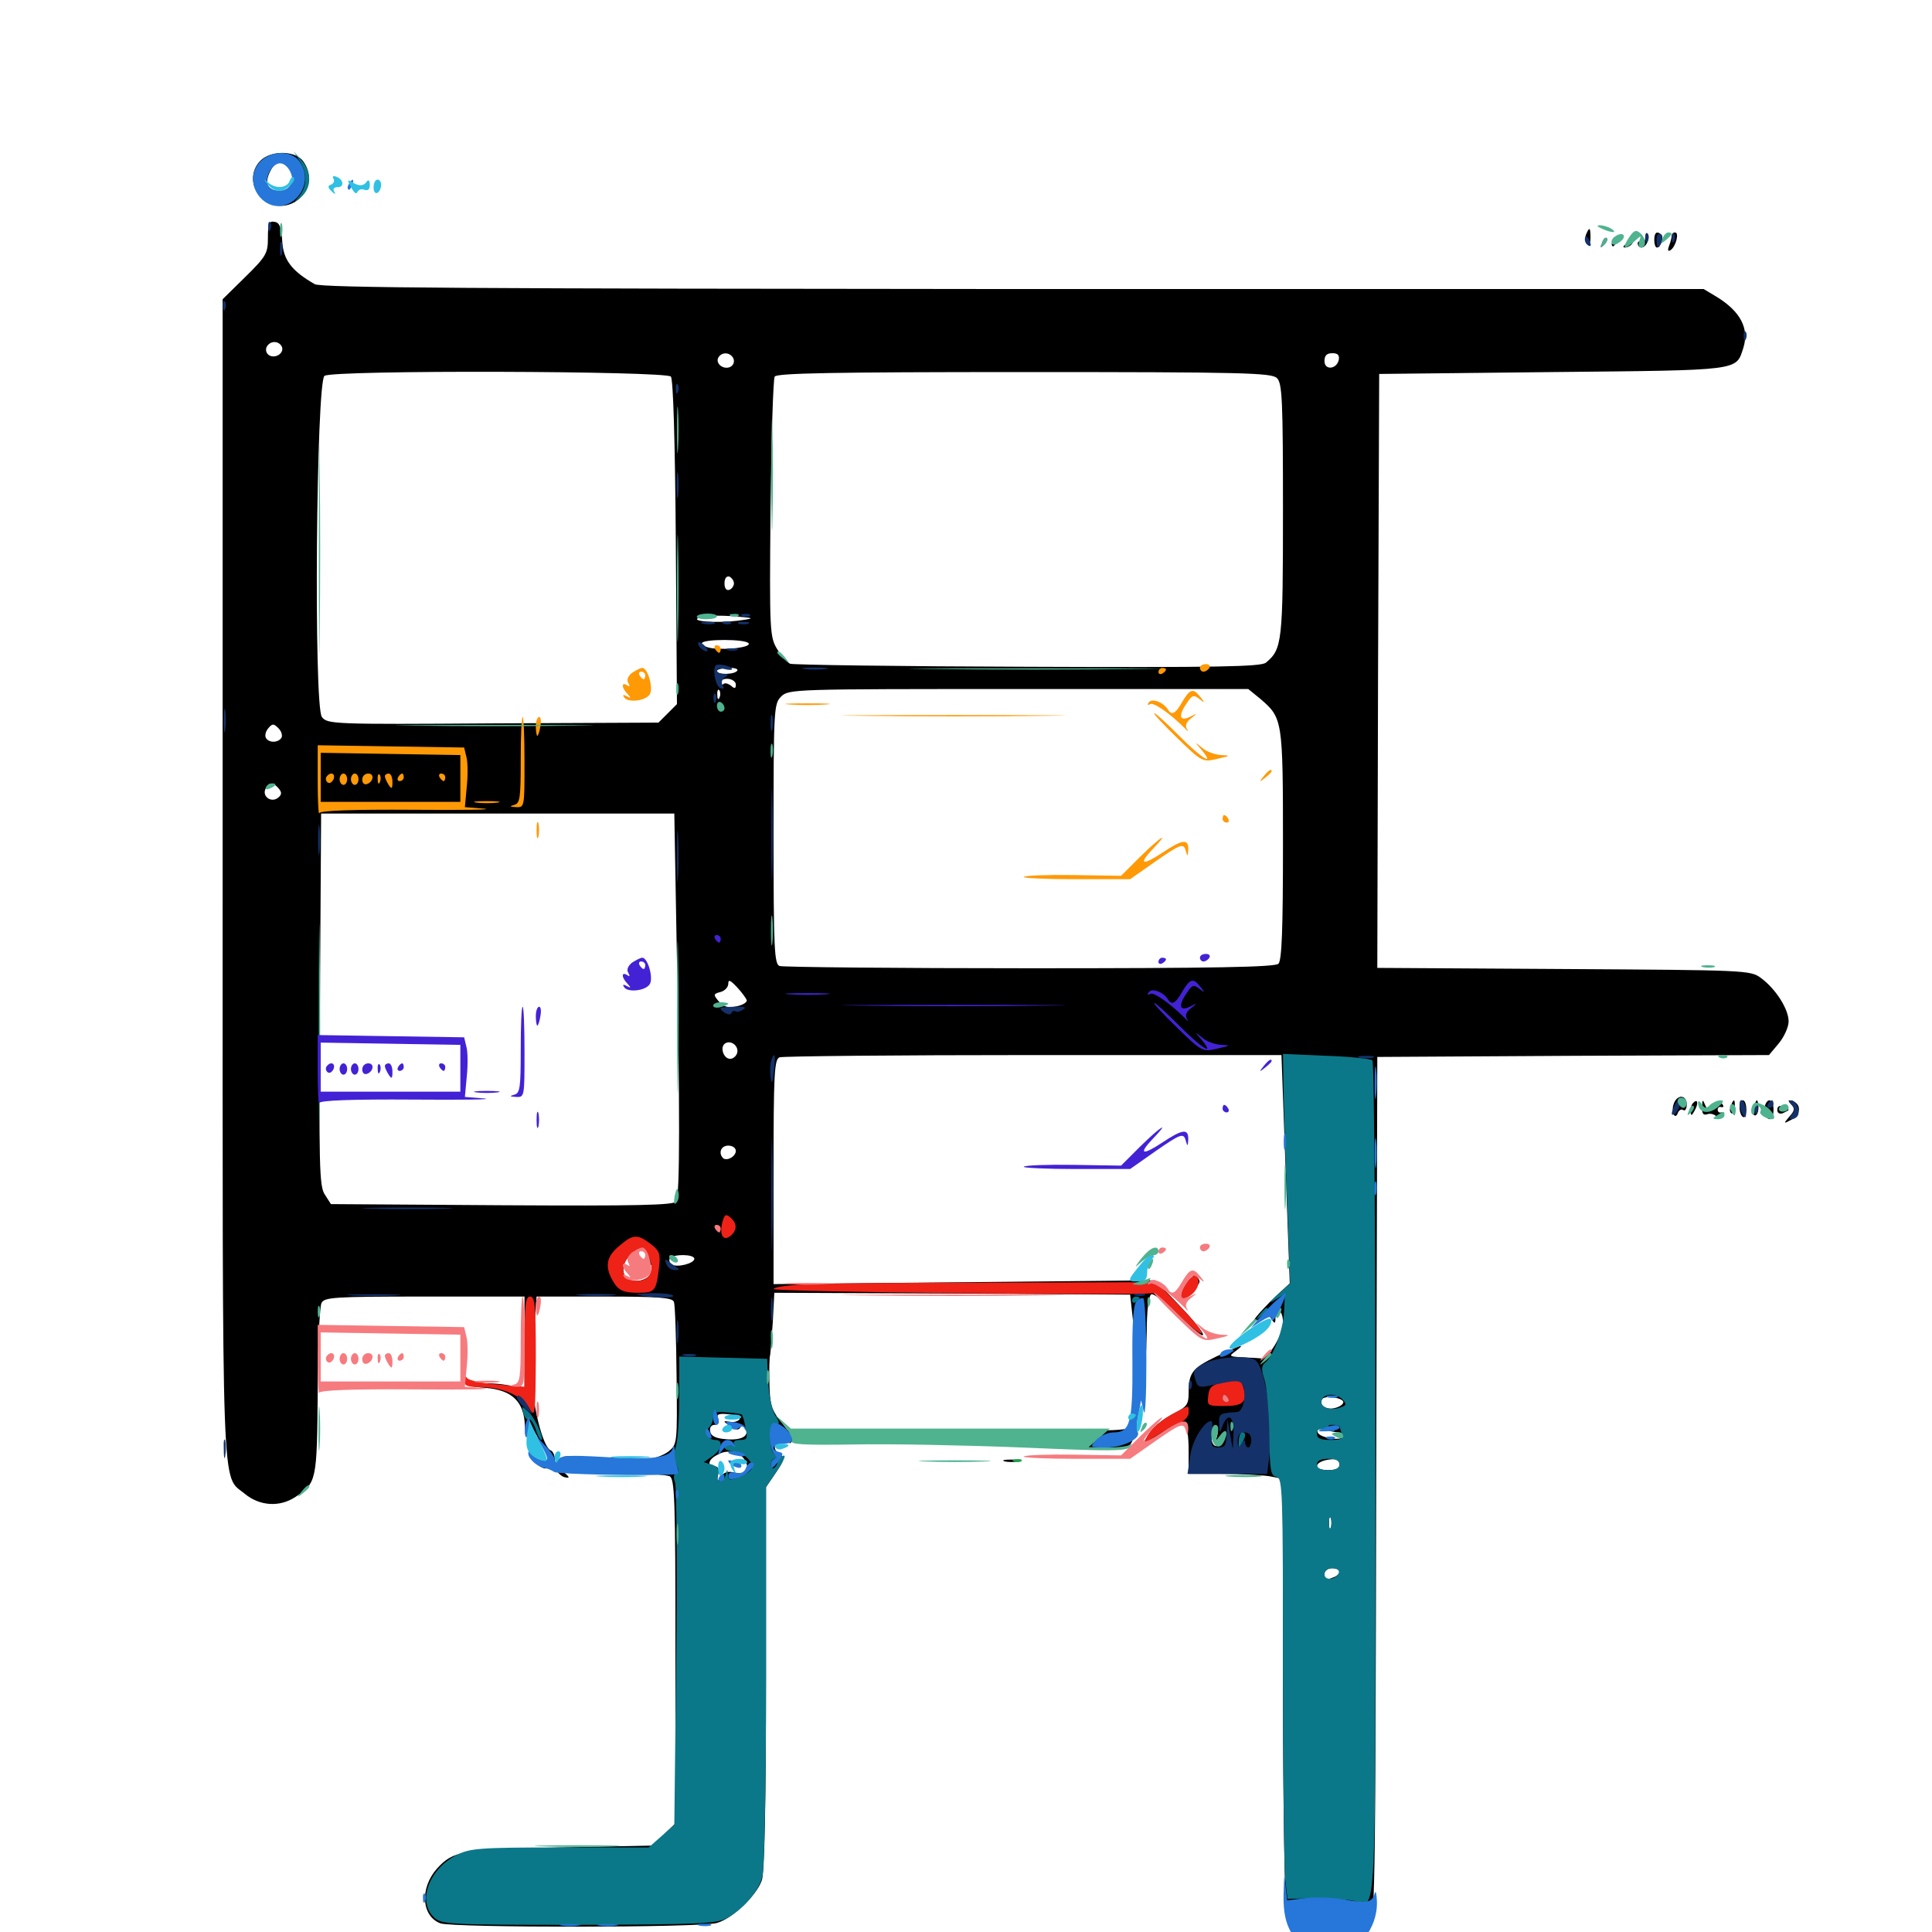 <svg xmlns="http://www.w3.org/2000/svg" viewBox="0 -1000 1000 1000">
	<path fill="#000000" d="M134.766 -916.797C129.492 -911.523 129.688 -902.93 135.352 -897.656C148.242 -885.547 167.188 -901.953 157.031 -916.406C153.125 -922.07 140.43 -922.461 134.766 -916.797ZM149.805 -917.578C149.219 -916.992 149.609 -914.258 150.586 -911.523C152.734 -905.859 150 -901.172 144.727 -901.172C138.477 -901.172 136.719 -905.078 139.844 -911.328C141.406 -914.453 143.555 -916.406 144.531 -915.82C145.508 -915.234 146.68 -915.625 147.461 -916.797C148.047 -917.773 149.219 -918.75 149.805 -918.75C150.586 -918.75 150.586 -918.164 149.805 -917.578ZM147.852 -898.047C148.633 -898.633 147.461 -899.219 145.312 -899.023C143.164 -899.023 142.578 -898.438 144.141 -897.852C145.508 -897.266 147.266 -897.461 147.852 -898.047ZM138.672 -876.953C138.672 -868.945 137.891 -867.383 126.953 -856.641L115.234 -845.117V-544.922C115.234 -216.602 114.453 -237.109 126.758 -226.758C134.375 -220.508 144.727 -219.727 152.93 -225.195C163.867 -232.422 164.062 -233.398 164.453 -279.492C164.453 -302.93 165.43 -323.633 166.406 -325.586C167.969 -328.516 172.461 -328.906 219.727 -328.906H271.484V-304.492V-280.078L266.406 -282.031C263.672 -283.203 257.227 -283.984 251.953 -283.984C246.289 -283.984 242.188 -284.961 241.602 -286.523C240.82 -287.891 240.43 -287.695 240.43 -285.742C240.234 -283.203 242.578 -282.227 251.367 -281.641C265.234 -280.469 271.289 -274.414 271.68 -261.914C271.875 -255.469 272.07 -254.688 273.242 -258.594C274.414 -262.891 275.195 -262.305 281.055 -250.781C287.5 -238.281 290.039 -235.156 293.945 -235.156C294.922 -235.156 293.75 -236.523 291.406 -238.281C289.062 -239.844 287.109 -242.969 287.109 -244.922C287.109 -246.875 286.133 -248.828 285.156 -249.219C281.836 -250.195 277.148 -266.211 275.977 -279.688C275.391 -286.523 275.586 -300.391 276.367 -310.547L277.734 -328.906H312.695C341.016 -328.906 348.047 -328.32 348.828 -326.172C349.414 -324.609 350 -307.422 350.195 -287.891C350.586 -252.734 350.586 -252.344 345.898 -248.633C343.359 -246.68 338.086 -244.727 334.18 -244.727C330.273 -244.531 328.711 -244.141 330.664 -243.555C337.305 -241.797 333.789 -239.258 323.828 -238.477C315.43 -237.891 316.406 -237.695 328.516 -237.5C336.719 -237.305 344.727 -236.523 346.484 -235.938C349.219 -234.961 349.609 -225 349.609 -145.508V-56.25L343.555 -50.391L337.695 -44.727L289.453 -43.75C238.672 -42.773 234.57 -41.992 226.172 -32.812C217.188 -22.656 218.164 -8.203 227.93 -4.492C234.375 -2.148 362.5 -2.148 371.094 -4.688C378.906 -6.836 391.406 -18.555 394.336 -26.758C395.703 -30.469 396.484 -66.406 396.484 -131.25V-230.273L401.562 -237.695C406.25 -244.727 406.445 -245.312 403.125 -247.656C399.414 -250.391 400.586 -253.516 406.641 -256.836C410.156 -258.789 410.547 -258.594 409.375 -255.469C408.203 -252.539 408.398 -252.148 410.352 -254.297C413.477 -257.227 471.68 -257.812 469.727 -254.883C469.141 -253.711 481.641 -252.93 500.977 -252.93C519.531 -252.93 533.594 -253.711 534.18 -254.688C535.352 -256.445 546.68 -255.664 548.633 -253.516C549.023 -253.125 546.094 -252.539 541.797 -252.344C537.695 -252.148 545.117 -251.367 558.594 -250.781C578.32 -250 583.398 -250.391 585.156 -252.539C588.086 -256.25 586.328 -263.281 583.008 -260.547C581.641 -259.375 550.391 -258.789 494.141 -259.18L407.617 -259.766L403.125 -265.625C399.414 -270.117 398.438 -273.828 398.242 -283.984C398.047 -291.016 398.242 -297.656 398.633 -298.633C398.828 -299.805 399.414 -307.422 400 -315.82L400.781 -330.859L492.969 -330.469L584.961 -329.883L586.133 -319.141C586.719 -313.281 587.305 -310.156 587.5 -312.109C588.086 -318.75 590.625 -313.281 591.992 -302.93C592.969 -294.336 593.164 -295.508 593.555 -310.742C593.555 -321.484 594.531 -329.297 595.898 -330.078C597.07 -330.664 603.516 -325.781 610.547 -318.945C626.758 -302.734 626.758 -307.227 610.547 -324.219L598.047 -337.305L499.219 -336.328L400.391 -335.352V-393.359C400.391 -444.531 400.781 -451.758 403.516 -452.734C405.273 -453.32 464.258 -453.906 534.961 -453.906H663.281L665.43 -394.922L667.578 -335.742L660.156 -328.906C656.25 -325.195 651.758 -320.312 650.195 -318.359C647.656 -314.844 647.656 -314.844 651.953 -317.383C655.859 -319.727 656.641 -319.727 658.203 -317.188C659.766 -314.648 660.156 -314.844 660.156 -317.773C660.156 -319.531 661.133 -321.094 662.109 -321.094C663.281 -321.094 664.062 -318.555 664.062 -315.43C664.062 -309.18 656.445 -296.484 652.734 -296.875C651.367 -297.07 647.07 -297.266 643.164 -297.461C636.133 -297.852 635.938 -298.047 639.453 -300.586C645.117 -304.883 642.773 -304.102 629.492 -297.852C616.992 -291.797 615.234 -289.453 615.234 -278.906C615.234 -273.438 614.258 -271.875 608.984 -269.141C601.172 -265.234 595.898 -260.742 593.359 -255.664C591.211 -251.953 591.406 -251.953 596.484 -255.273C599.219 -257.031 603.711 -259.961 606.445 -261.719C608.984 -263.477 612.109 -264.258 613.281 -263.477C614.258 -262.891 615.234 -256.641 615.234 -249.609V-237.109H632.422C641.797 -237.109 652.734 -236.523 656.836 -235.938L664.062 -234.57V-125C664.062 -64.844 665.039 -11.914 666.016 -7.617C668.164 2.148 679.297 12.891 686.914 12.891C693.945 12.891 703.906 6.836 708.398 -0.195C711.719 -5.273 711.914 -17.383 712.305 -229.297L712.891 -452.93L814.258 -453.516L915.625 -453.906L920.703 -459.961C923.438 -463.281 925.781 -468.359 925.781 -471.289C925.781 -477.734 919.141 -488.086 911.523 -493.75C906.055 -497.852 903.906 -497.852 809.375 -498.438L712.891 -499.023L713.281 -652.734L713.867 -806.445L803.906 -807.422C901.953 -808.398 898.438 -808.008 902.344 -819.922C905.469 -829.883 900.977 -838.672 888.672 -846.289L881.836 -850.391H524.414C247.656 -850.586 166.016 -850.977 162.891 -852.93C150.977 -859.766 146.68 -865.43 146.094 -875C145.703 -882.227 144.727 -884.766 142.188 -885.156C139.258 -885.742 138.672 -884.375 138.672 -876.953ZM145.703 -820.898C147.461 -817.969 143.555 -814.453 139.844 -815.82C138.086 -816.602 137.305 -818.359 137.891 -820.117C139.258 -823.438 143.75 -824.023 145.703 -820.898ZM379.688 -814.258C380.273 -812.5 379.492 -810.742 377.734 -809.961C374.023 -808.594 370.117 -812.109 371.875 -815.039C373.828 -818.164 378.32 -817.578 379.688 -814.258ZM692.969 -813.867C691.992 -808.789 685.547 -808.203 685.547 -813.086C685.547 -816.016 686.719 -817.188 689.648 -817.188C692.383 -817.188 693.359 -816.211 692.969 -813.867ZM347.266 -805.078C348.438 -803.32 349.414 -772.656 349.805 -718.945L350.391 -635.547L345.703 -630.859L340.82 -625.977L255.078 -625.586C172.266 -625 169.336 -625.195 166.602 -628.906C162.305 -634.57 163.672 -802.734 167.969 -805.469C172.656 -808.594 344.727 -808.008 347.266 -805.078ZM660.938 -804.297C663.672 -801.758 664.062 -792.773 664.062 -735.938C664.062 -667.578 663.672 -664.062 655.273 -657.031C652.734 -654.883 630.273 -654.492 531.836 -654.883C465.82 -655.078 410.547 -655.859 408.984 -656.445C407.617 -657.031 404.492 -660.352 402.344 -663.867C398.438 -670.312 398.242 -672.656 398.828 -736.523C399.219 -772.852 400.195 -803.711 400.977 -805.078C402.148 -806.836 430.273 -807.422 530.273 -807.422C643.75 -807.422 658.203 -807.031 660.938 -804.297ZM379.883 -698.047C379.883 -696.68 378.711 -695.117 377.539 -694.727C375.977 -694.141 375 -695.508 375 -698.047C375 -700.586 375.977 -701.953 377.539 -701.562C378.711 -700.977 379.883 -699.414 379.883 -698.047ZM385.742 -680.469C390.234 -680.078 389.453 -679.688 381.836 -678.711C370.117 -677.344 356.641 -678.516 361.914 -680.273C365.625 -681.641 375.391 -681.641 385.742 -680.469ZM387.5 -666.992C388.672 -665.039 377.148 -663.477 368.75 -664.453C365.625 -664.844 363.281 -666.016 363.281 -666.992C363.281 -669.336 386.133 -669.336 387.5 -666.992ZM381.641 -652.93C380.469 -650.781 371.094 -650.586 371.094 -652.734C371.094 -653.516 373.633 -654.102 376.953 -654.297C380.078 -654.492 382.227 -653.711 381.641 -652.93ZM380.859 -645.703C380.859 -643.555 380.273 -643.359 378.32 -645.117C376.758 -646.289 375 -646.68 374.414 -645.898C373.633 -645.312 373.047 -645.703 373.047 -646.875C373.047 -648.047 374.805 -648.828 376.953 -648.633C379.102 -648.438 380.859 -647.07 380.859 -645.703ZM372.461 -639.062C371.875 -637.5 371.289 -638.086 371.289 -640.234C371.094 -642.383 371.68 -643.555 372.266 -642.773C372.852 -642.188 373.047 -640.43 372.461 -639.062ZM652.344 -638.281C663.867 -628.32 664.062 -627.734 664.062 -562.695C664.062 -519.336 663.477 -502.93 661.719 -501.172C659.961 -499.414 628.711 -498.828 533.008 -498.828C463.477 -498.828 405.273 -499.414 403.516 -500C400.781 -500.977 400.391 -508.984 400.391 -568.359C400.391 -633.008 400.586 -635.742 404.297 -639.453C408.203 -643.359 410.742 -643.359 527.148 -643.359H646.094ZM375 -634.766C375 -635.156 374.219 -635.547 373.047 -635.547C372.07 -635.547 371.094 -634.57 371.094 -633.398C371.094 -632.422 372.07 -632.031 373.047 -632.617C374.219 -633.203 375 -634.18 375 -634.766ZM145.703 -618.164C143.945 -615.43 139.258 -615.43 137.695 -617.969C136.914 -619.141 137.5 -621.484 138.867 -623.047C141.016 -625.586 141.602 -625.586 144.141 -623.047C145.703 -621.484 146.289 -619.336 145.703 -618.164ZM144.336 -591.797C145.898 -589.844 145.898 -588.672 143.945 -587.109C140.625 -584.375 135.742 -587.5 137.305 -591.406C138.867 -595.312 141.406 -595.312 144.336 -591.797ZM350.195 -513.086C351.953 -426.172 351.953 -381.25 350 -378.125C348.633 -376.172 329.297 -375.781 259.766 -376.172L171.289 -376.758L168.164 -381.641C165.234 -385.938 165.039 -396.289 165.625 -482.812L166.211 -578.906H257.617H349.023ZM386.523 -482.227C386.719 -481.25 384.375 -479.688 381.055 -479.102C376.953 -478.125 374.609 -478.906 372.07 -481.641C369.141 -485.156 369.141 -485.547 372.852 -486.523C375.195 -487.109 376.953 -489.062 376.953 -490.82C376.953 -493.164 377.93 -492.773 381.445 -489.062C383.984 -486.328 386.133 -483.398 386.523 -482.227ZM381.445 -454.688C380.859 -453.125 379.297 -451.953 377.93 -451.953C374.414 -451.953 372.461 -458.203 375.391 -459.961C378.516 -461.914 382.812 -458.203 381.445 -454.688ZM380.859 -404.297C380.859 -401.367 376.172 -398.828 374.219 -400.586C371.68 -403.32 373.242 -407.031 376.953 -407.031C379.102 -407.031 380.859 -405.859 380.859 -404.297ZM335.352 -351.172C335.938 -349.414 335.352 -347.266 333.789 -346.094C331.641 -344.531 331.836 -344.336 334.57 -345.312C336.523 -345.898 337.891 -345.312 337.891 -343.75C337.891 -339.648 332.812 -336.328 327.734 -337.109C321.68 -337.891 320.898 -345.117 325.977 -350.195C330.859 -355.078 333.789 -355.469 335.352 -351.172ZM359.375 -348.438C359.375 -346.094 350.586 -343.75 347.656 -345.508C346.68 -346.094 346.094 -347.656 346.68 -348.633C348.242 -350.977 359.375 -350.977 359.375 -348.438ZM695.312 -274.219C695.312 -273.242 693.555 -271.875 691.211 -271.289C686.719 -269.922 682.422 -272.656 684.375 -275.781C685.547 -277.93 695.312 -276.562 695.312 -274.219ZM382.812 -265.43C382.227 -264.453 380.078 -263.672 377.93 -264.062C374.023 -264.648 374.023 -264.648 377.93 -261.719C380.469 -259.961 382.227 -259.57 383.008 -260.938C383.789 -262.305 384.766 -262.109 385.742 -260.547C388.086 -256.836 383.789 -254.297 375.781 -255.078C370.508 -255.469 367.969 -256.641 367.578 -259.18C367.188 -261.133 368.164 -262.5 369.922 -262.5C371.875 -262.5 372.461 -263.672 371.68 -265.625C370.703 -267.969 371.875 -268.555 377.148 -267.969C380.859 -267.578 383.398 -266.602 382.812 -265.43ZM629.883 -256.445C628.906 -253.32 629.102 -252.734 630.859 -253.711C632.617 -254.688 633.008 -254.492 632.031 -252.93C631.25 -251.758 629.688 -251.172 628.711 -251.758C626.172 -253.32 626.562 -260.547 629.102 -260.547C630.273 -260.547 630.664 -258.789 629.883 -256.445ZM692.969 -258.594C694.141 -258.594 695.312 -257.812 695.312 -256.641C695.312 -253.906 683.008 -255.664 682.031 -258.594C681.445 -260.352 682.422 -260.742 685.742 -259.961C688.281 -259.18 691.602 -258.594 692.969 -258.594ZM638.086 -252.344C638.477 -253.516 638.477 -255.859 638.086 -257.227C637.5 -258.398 637.109 -257.422 637.109 -254.688C637.109 -251.953 637.5 -250.977 638.086 -252.344ZM383.008 -246.875C384.961 -245.703 386.719 -242.969 386.719 -240.625C386.719 -237.305 385.938 -236.719 380.859 -237.695C376.758 -238.672 374.609 -238.086 373.047 -235.547C371.094 -232.617 370.898 -232.812 371.68 -236.719C372.461 -239.453 371.68 -241.016 369.922 -241.016C366.016 -241.016 366.406 -244.336 370.703 -246.68C375 -249.219 378.32 -249.219 383.008 -246.875ZM693.359 -241.992C693.359 -240.039 691.406 -239.062 687.5 -239.062C678.32 -239.062 680.664 -244.336 690.039 -244.727C691.797 -244.922 693.359 -243.555 693.359 -241.992ZM688.867 -209.375C688.281 -208.008 687.891 -208.984 687.891 -211.719C687.891 -214.453 688.281 -215.43 688.867 -214.258C689.258 -212.891 689.258 -210.547 688.867 -209.375ZM693.359 -186.523C693.359 -185.547 691.992 -184.18 690.234 -183.594C685.938 -181.836 685.547 -182.031 685.547 -185.352C685.547 -186.914 687.305 -188.281 689.453 -188.281C691.602 -188.281 693.359 -187.5 693.359 -186.523ZM820.898 -878.516C820.312 -876.953 820.508 -874.805 821.484 -873.828C822.461 -872.852 823.242 -874.023 823.242 -876.953C823.242 -882.422 822.656 -882.812 820.898 -878.516ZM851.562 -876.953C851.562 -875.195 850.781 -874.219 849.609 -874.805C848.633 -875.391 847.656 -875 847.656 -874.023C847.656 -872.852 848.633 -871.875 849.609 -871.875C852.148 -871.875 854.492 -877.344 852.734 -879.102C852.148 -879.883 851.562 -878.906 851.562 -876.953ZM856.25 -875.781C856.25 -873.633 856.836 -871.875 857.617 -871.875C859.57 -871.875 861.328 -877.148 859.961 -878.516C857.617 -880.664 856.25 -879.688 856.25 -875.781ZM865.234 -877.93C865.234 -876.953 864.648 -874.609 863.867 -872.656C863.086 -870.508 863.281 -869.727 864.648 -870.508C867.383 -872.266 869.336 -879.688 866.992 -879.688C866.016 -879.688 865.234 -878.906 865.234 -877.93ZM829.297 -874.414C828.125 -871.68 828.32 -871.484 830.273 -873.242C831.641 -874.609 832.227 -876.172 831.641 -876.758C831.055 -877.344 829.883 -876.367 829.297 -874.414ZM834.961 -875.586C834.18 -874.414 833.984 -873.242 834.57 -872.656C834.961 -872.07 835.938 -873.047 836.523 -874.805C837.891 -878.125 836.719 -878.711 834.961 -875.586ZM841.797 -873.828C840.039 -872.656 839.844 -871.875 841.211 -871.875C842.383 -871.875 844.141 -872.852 844.727 -873.828C846.289 -876.172 845.508 -876.172 841.797 -873.828ZM866.211 -428.32C864.844 -424.023 867.188 -419.922 868.555 -424.219C869.141 -425.391 870.312 -426.172 871.289 -425.391C872.266 -424.805 873.047 -426.172 873.047 -428.32C873.047 -433.594 867.773 -433.594 866.211 -428.32ZM876.367 -429.102C875.586 -428.516 875 -426.562 875 -424.805C875.195 -422.266 875.586 -422.266 877.148 -425.195C879.297 -428.906 878.711 -431.641 876.367 -429.102ZM881.055 -426.758C880.859 -423.633 881.641 -422.656 883.594 -423.242C884.961 -423.828 887.109 -423.438 888.281 -422.266C889.453 -421.094 890.625 -421.094 891.602 -422.461C892.188 -423.633 891.992 -424.414 891.016 -424.219C889.844 -423.828 889.062 -424.609 889.062 -425.586C889.062 -426.758 889.844 -427.344 891.016 -426.953C891.992 -426.758 892.383 -427.344 891.602 -428.32C890.234 -430.859 884.766 -428.906 884.57 -425.781C884.57 -424.609 883.789 -425.391 882.812 -427.539C881.25 -431.25 881.055 -431.25 881.055 -426.758ZM895.898 -427.539C895.117 -425.977 895.312 -424.414 896.094 -423.828C896.875 -423.242 897.852 -424.609 897.852 -426.758C898.242 -431.25 897.266 -431.641 895.898 -427.539ZM900.391 -426.758C900.391 -424.609 901.172 -422.461 902.148 -421.875C903.125 -421.289 903.906 -423.047 903.906 -425.586C903.906 -428.32 903.125 -430.469 902.148 -430.469C901.172 -430.469 900.391 -428.711 900.391 -426.758ZM907.617 -426.562C907.031 -424.414 907.422 -422.656 908.398 -422.656C909.375 -422.656 910.156 -424.414 910.156 -426.562C910.156 -428.711 909.766 -430.469 909.375 -430.469C908.984 -430.469 908.203 -428.711 907.617 -426.562ZM913.672 -428.125C912.5 -424.805 913.867 -420.703 916.211 -420.703C917.188 -420.703 917.969 -422.852 917.969 -425.586C917.969 -430.664 915.234 -432.227 913.672 -428.125ZM927.148 -428.32C929.102 -426.367 928.906 -425 926.172 -422.07C923.047 -418.359 923.047 -418.164 927.344 -420.508C932.227 -423.047 932.422 -428.711 927.734 -430.078C925.391 -430.859 925.195 -430.469 927.148 -428.32ZM919.922 -425.586C919.922 -423.828 921.094 -423.242 922.852 -423.828C924.414 -424.609 925.781 -425.195 925.781 -425.586C925.781 -425.977 924.414 -426.562 922.852 -427.344C921.094 -427.93 919.922 -427.344 919.922 -425.586ZM617.188 -336.719C617.188 -333.008 617.773 -332.617 619.531 -334.375C621.289 -336.133 621.289 -337.305 619.531 -339.062C617.773 -340.82 617.188 -340.43 617.188 -336.719ZM273.828 -247.07C274.805 -243.359 283.203 -237.695 283.203 -240.82C283.203 -241.992 281.836 -242.969 280.273 -242.969C278.906 -242.969 276.562 -244.531 275.391 -246.484C274.219 -248.242 273.438 -248.633 273.828 -247.07ZM292.578 -245.508C290.039 -245.898 291.602 -246.289 295.898 -246.289C300.195 -246.484 302.148 -246.094 300.391 -245.508C298.438 -245.117 294.922 -245.117 292.578 -245.508ZM520.117 -243.555C518.164 -244.141 519.727 -244.531 523.438 -244.531C527.148 -244.531 528.711 -244.141 526.953 -243.555C525 -243.164 521.875 -243.164 520.117 -243.555ZM173.242 22.07C171.094 24.219 171.68 33.398 174.219 35.938C177.734 39.453 184.57 38.867 188.086 34.766C194.531 27.734 190.82 20.703 180.664 20.703C177.148 20.703 173.828 21.289 173.242 22.07ZM258.008 29.688C258.008 31.836 258.594 32.422 259.18 30.859C259.766 29.492 259.57 27.734 258.984 27.148C258.398 26.367 257.812 27.539 258.008 29.688Z"/>
	<path fill="#ff9906" d="M370.117 -664.062C370.703 -663.086 371.68 -662.109 372.266 -662.109C372.656 -662.109 373.047 -663.086 373.047 -664.062C373.047 -665.234 372.07 -666.016 370.898 -666.016C369.922 -666.016 369.531 -665.234 370.117 -664.062ZM621.094 -654.297C621.094 -653.32 621.875 -652.344 622.852 -652.344C624.023 -652.344 625.391 -653.32 625.977 -654.297C626.562 -655.469 625.781 -656.25 624.219 -656.25C622.461 -656.25 621.094 -655.469 621.094 -654.297ZM327.148 -651.758C325 -650 324.219 -648.047 325.195 -646.484C326.172 -644.727 325.977 -644.336 324.609 -645.312C321.484 -647.266 321.68 -643.945 324.805 -640.82C326.758 -638.672 326.562 -638.477 324.414 -639.648C322.656 -640.625 322.07 -640.43 323.047 -639.062C324.805 -636.133 334.18 -637.109 336.328 -640.625C338.281 -643.75 335.352 -654.297 332.422 -654.297C331.641 -654.297 329.297 -653.125 327.148 -651.758ZM333.984 -650.391C333.984 -649.414 333.594 -648.438 333.203 -648.438C332.617 -648.438 331.641 -649.414 331.055 -650.391C330.469 -651.562 330.859 -652.344 331.836 -652.344C333.008 -652.344 333.984 -651.562 333.984 -650.391ZM599.609 -652.148C599.609 -653.32 600.586 -654.297 601.562 -654.297C602.734 -654.297 603.516 -653.906 603.516 -653.516C603.516 -652.93 602.734 -651.953 601.562 -651.367C600.586 -650.781 599.609 -651.172 599.609 -652.148ZM611.914 -636.719C608.398 -630.469 606.445 -629.492 604.492 -632.812C602.148 -636.523 596.094 -638.867 594.531 -636.328C593.75 -635.156 593.945 -634.766 595.312 -635.547C597.07 -636.719 605.859 -630.469 613.281 -623.047C614.844 -621.289 615.43 -621.094 614.453 -622.461C613.281 -624.219 613.867 -626.172 616.406 -628.125C619.922 -630.859 619.922 -631.055 615.82 -628.906C610.352 -626.367 609.766 -629.688 614.453 -636.328C616.992 -640.234 617.969 -640.43 620.703 -638.281C623.633 -635.938 623.828 -636.133 621.289 -639.258C617.578 -643.945 616.016 -643.555 611.914 -636.719ZM408.789 -635.352C403.516 -635.742 407.812 -635.938 417.969 -635.938C428.125 -635.938 432.422 -635.742 427.344 -635.352C422.07 -634.961 413.867 -634.961 408.789 -635.352ZM446.875 -629.492C420.703 -629.688 441.602 -629.883 493.164 -629.883C544.727 -629.883 566.016 -629.688 540.625 -629.492C515.234 -629.102 473.047 -629.102 446.875 -629.492ZM609.18 -618.164C622.266 -605.469 622.461 -605.469 630.078 -607.227C636.914 -608.789 637.109 -608.984 632.031 -609.18C628.906 -609.375 624.414 -610.938 622.266 -612.891C618.164 -616.211 618.164 -616.211 621.875 -611.914C629.492 -602.734 621.484 -607.812 610.352 -619.141C603.906 -625.586 598.242 -630.859 597.461 -630.859C596.68 -630.859 601.953 -625.195 609.18 -618.164ZM269.531 -606.641C269.531 -586.914 269.141 -584.18 266.211 -583.398C263.477 -582.617 263.867 -582.422 267.188 -582.227C271.484 -582.031 271.484 -582.422 271.484 -605.469C271.484 -618.359 271.094 -628.906 270.508 -628.906C269.922 -628.906 269.531 -618.945 269.531 -606.641ZM277.344 -624.023C277.344 -621.289 277.734 -619.141 278.125 -619.141C278.516 -619.141 279.297 -621.289 279.688 -624.023C280.273 -626.758 279.883 -628.906 279.102 -628.906C278.125 -628.906 277.344 -626.758 277.344 -624.023ZM164.453 -595.703C164.453 -585.547 164.844 -578.125 165.234 -579.102C165.82 -580.469 182.812 -581.055 213.477 -580.859C239.453 -580.664 256.25 -580.859 250.586 -581.445L240.625 -582.227L241.602 -592.773C242.188 -598.438 242.188 -605.469 241.406 -608.203L240.234 -613.086L202.344 -613.672L164.453 -614.258ZM238.281 -597.07V-584.961H202.148H166.016V-597.656V-610.352L202.148 -609.766L238.281 -609.18ZM168.945 -597.852C168.359 -596.875 168.75 -595.508 169.727 -594.922C170.703 -594.336 171.875 -595.117 172.656 -596.68C173.828 -599.805 170.898 -600.781 168.945 -597.852ZM175.781 -596.68C175.781 -595.117 176.758 -593.75 177.734 -593.75C178.906 -593.75 179.688 -595.117 179.688 -596.68C179.688 -598.242 178.906 -599.609 177.734 -599.609C176.758 -599.609 175.781 -598.242 175.781 -596.68ZM181.641 -596.68C181.641 -595.117 182.617 -593.75 183.594 -593.75C184.766 -593.75 185.547 -595.117 185.547 -596.68C185.547 -598.242 184.766 -599.609 183.594 -599.609C182.617 -599.609 181.641 -598.242 181.641 -596.68ZM187.5 -596.484C187.5 -594.727 188.477 -593.75 189.844 -594.141C193.359 -595.312 193.945 -599.609 190.625 -599.609C188.867 -599.609 187.5 -598.242 187.5 -596.484ZM195.508 -596.484C195.508 -594.336 196.094 -593.75 196.68 -595.312C197.266 -596.68 197.07 -598.438 196.484 -599.023C195.898 -599.805 195.312 -598.633 195.508 -596.484ZM199.219 -598.242C199.219 -597.266 200.195 -595.312 201.172 -593.75C202.734 -591.406 203.125 -591.602 203.125 -595.312C203.125 -597.656 202.344 -599.609 201.172 -599.609C200.195 -599.609 199.219 -599.023 199.219 -598.242ZM206.055 -597.656C205.469 -596.68 205.859 -595.703 206.836 -595.703C208.008 -595.703 208.984 -596.68 208.984 -597.656C208.984 -598.828 208.594 -599.609 208.203 -599.609C207.617 -599.609 206.641 -598.828 206.055 -597.656ZM227.539 -597.656C228.125 -596.68 229.102 -595.703 229.688 -595.703C230.078 -595.703 230.469 -596.68 230.469 -597.656C230.469 -598.828 229.492 -599.609 228.32 -599.609C227.344 -599.609 226.953 -598.828 227.539 -597.656ZM654.102 -598.242C651.562 -595.117 651.758 -594.922 654.883 -597.461C656.641 -598.828 658.203 -600.391 658.203 -600.781C658.203 -602.344 656.641 -601.367 654.102 -598.242ZM246.68 -584.57C243.555 -584.961 246.094 -585.352 251.953 -585.352C257.812 -585.352 260.352 -584.961 257.422 -584.57C254.297 -584.18 249.609 -584.18 246.68 -584.57ZM632.812 -576.172C632.812 -575.195 633.789 -574.219 634.961 -574.219C635.938 -574.219 636.328 -575.195 635.742 -576.172C635.156 -577.344 634.18 -578.125 633.594 -578.125C633.203 -578.125 632.812 -577.344 632.812 -576.172ZM278.711 -566.992C279.102 -568.75 279.102 -571.875 278.711 -573.828C278.125 -575.586 277.734 -574.023 277.734 -570.312C277.734 -566.602 278.125 -565.039 278.711 -566.992ZM590.039 -556.445L580.273 -546.68L555.664 -547.07C542.188 -547.266 530.664 -546.875 529.883 -546.094C529.297 -545.508 541.406 -544.922 556.836 -544.922H584.961L597.461 -553.711C611.523 -563.477 612.695 -563.867 613.867 -559.18C614.648 -556.445 614.844 -556.836 615.039 -560.156C615.234 -566.016 612.109 -565.625 601.562 -558.594C591.211 -551.758 589.062 -552.539 596.68 -560.547C606.055 -570.312 600.781 -566.992 590.039 -556.445Z"/>
	<path fill="#ef2218" d="M373.828 -367.188C372.266 -360.742 374.414 -357.227 378.125 -360.352C381.641 -363.281 381.641 -366.797 377.93 -369.922C375.586 -371.875 375 -371.289 373.828 -367.188ZM320.508 -355.078C314.062 -349.805 313.086 -344.922 316.602 -338.086C319.727 -332.227 322.07 -330.859 330.469 -330.859C338.867 -330.859 339.648 -331.836 341.016 -343.164C341.992 -350.781 341.602 -352.344 336.914 -356.055C329.883 -361.328 327.734 -361.328 320.508 -355.078ZM336.523 -347.852C338.672 -341.016 335.156 -336.328 328.32 -337.109C321.68 -337.891 320.508 -344.727 326.172 -350.391C331.25 -355.469 334.18 -354.688 336.523 -347.852ZM614.453 -336.523C609.961 -330.078 610.352 -326.172 615.039 -328.711C619.531 -331.25 621.875 -336.719 619.336 -339.258C618.359 -340.234 616.406 -339.258 614.453 -336.523ZM418.555 -335.352C408.594 -334.961 400.391 -333.789 400.391 -332.812C400.391 -331.25 588.867 -329.297 596.484 -330.664C597.461 -330.859 603.32 -325.977 609.57 -319.922C625.195 -304.492 626.367 -307.812 610.938 -323.633L598.633 -336.328L517.578 -336.133C473.047 -336.133 428.32 -335.742 418.555 -335.352ZM271.484 -305.664V-282.227L257.422 -283.398C249.609 -283.984 242.578 -285.547 241.797 -286.719C240.82 -288.086 240.234 -287.5 240.234 -285.547C240.234 -282.617 241.992 -282.031 248.828 -282.031C260.156 -282.031 270.703 -277.344 274.219 -270.703C276.953 -265.82 277.148 -267.969 277.344 -297.266C277.344 -324.023 276.953 -328.906 274.414 -328.906C272.07 -328.906 271.484 -325 271.484 -305.664ZM631.836 -284.18C627.344 -283.203 625.781 -281.836 625.391 -277.539C624.805 -272.461 625 -272.266 633.594 -272.266C643.359 -272.266 645.508 -274.219 643.75 -281.25C642.383 -286.133 641.602 -286.328 631.836 -284.18ZM635.742 -276.172C636.328 -275.195 635.938 -274.219 634.961 -274.219C633.789 -274.219 632.812 -275.195 632.812 -276.172C632.812 -277.344 633.203 -278.125 633.594 -278.125C634.18 -278.125 635.156 -277.344 635.742 -276.172ZM608.398 -268.945C600.977 -265.039 595.898 -260.742 593.359 -255.859C591.406 -252.344 591.797 -252.344 597.852 -256.445C601.562 -258.789 606.836 -261.914 609.961 -263.086C612.891 -264.258 615.234 -266.797 615.234 -268.75C615.234 -272.852 615.82 -272.852 608.398 -268.945Z"/>
	<path fill="#1ca14c" d="M525 -243.555C523.438 -244.141 524.023 -244.727 526.172 -244.727C528.32 -244.922 529.492 -244.336 528.711 -243.75C528.125 -243.164 526.367 -242.969 525 -243.555Z"/>
	<path fill="#143269" d="M138.867 -882.422C138.867 -880.273 139.453 -879.688 140.039 -881.25C140.625 -882.617 140.43 -884.375 139.844 -884.961C139.258 -885.742 138.672 -884.57 138.867 -882.422ZM851.758 -876.562C851.758 -874.414 852.344 -873.828 852.93 -875.391C853.516 -876.758 853.32 -878.516 852.734 -879.102C852.148 -879.883 851.562 -878.711 851.758 -876.562ZM857.422 -875.977C857.422 -871.094 858.594 -870.703 859.961 -874.805C860.742 -876.367 860.352 -878.125 859.375 -878.711C858.203 -879.492 857.422 -878.125 857.422 -875.977ZM865.43 -876.562C865.43 -874.414 866.016 -873.828 866.602 -875.391C867.188 -876.758 866.992 -878.516 866.406 -879.102C865.82 -879.883 865.234 -878.711 865.43 -876.562ZM820.312 -875.977C820.312 -874.805 821.094 -873.438 822.266 -872.852C823.438 -872.266 823.633 -873.047 823.047 -874.609C821.68 -878.125 820.312 -878.711 820.312 -875.977ZM144.922 -870.898C144.922 -867.773 145.312 -866.602 145.898 -868.555C146.289 -870.312 146.289 -873.047 145.898 -874.414C145.312 -875.586 144.922 -874.219 144.922 -870.898ZM115.43 -841.406C115.43 -839.258 116.016 -838.672 116.602 -840.234C117.188 -841.602 116.992 -843.359 116.406 -843.945C115.82 -844.727 115.234 -843.555 115.43 -841.406ZM902.539 -825.781C902.539 -823.633 903.125 -823.047 903.711 -824.609C904.297 -825.977 904.102 -827.734 903.516 -828.32C902.93 -829.102 902.344 -827.93 902.539 -825.781ZM349.805 -798.438C349.805 -796.289 350.391 -795.703 350.977 -797.266C351.562 -798.633 351.367 -800.391 350.781 -800.977C350.195 -801.758 349.609 -800.586 349.805 -798.438ZM350.195 -748.828C350.195 -742.969 350.586 -740.43 350.977 -743.555C351.367 -746.484 351.367 -751.172 350.977 -754.297C350.586 -757.227 350.195 -754.688 350.195 -748.828ZM384.375 -681.055C382.812 -681.641 383.398 -682.227 385.547 -682.227C387.695 -682.422 388.867 -681.836 388.086 -681.25C387.5 -680.664 385.742 -680.469 384.375 -681.055ZM363.867 -677.148C361.914 -677.734 363.086 -678.125 366.211 -678.125C369.531 -678.125 370.898 -677.734 369.727 -677.148C368.359 -676.758 365.625 -676.758 363.867 -677.148ZM374.609 -677.148C373.047 -677.734 373.633 -678.32 375.781 -678.32C377.93 -678.516 379.102 -677.93 378.32 -677.344C377.734 -676.758 375.977 -676.562 374.609 -677.148ZM382.422 -677.148C381.055 -677.734 382.031 -678.125 384.766 -678.125C387.5 -678.125 388.477 -677.734 387.305 -677.148C385.938 -676.758 383.594 -676.758 382.422 -677.148ZM361.328 -666.992C361.328 -665.039 365.039 -662.109 366.211 -663.086C366.406 -663.477 365.625 -665.039 364.062 -666.406C362.5 -667.773 361.328 -667.969 361.328 -666.992ZM376.562 -663.477C375.195 -664.062 376.172 -664.453 378.906 -664.453C381.641 -664.453 382.617 -664.062 381.445 -663.477C380.078 -663.086 377.734 -663.086 376.562 -663.477ZM370.312 -655.469C368.75 -652.539 370.508 -644.531 373.047 -643.75C374.609 -643.164 375 -643.75 374.023 -645.312C373.242 -646.68 373.633 -648.438 375.195 -649.414C377.344 -650.781 377.148 -651.172 374.609 -651.172C372.656 -651.172 371.094 -651.953 371.094 -652.93C371.094 -653.906 372.852 -654.297 375 -653.711C377.148 -653.125 378.906 -653.125 378.906 -653.711C378.906 -655.273 371.094 -656.836 370.312 -655.469ZM416.602 -653.711C413.477 -654.102 416.016 -654.492 421.875 -654.492C427.734 -654.492 430.273 -654.102 427.344 -653.711C424.219 -653.32 419.531 -653.32 416.602 -653.711ZM369.336 -638.281C369.336 -636.133 369.922 -635.547 370.508 -637.109C371.094 -638.477 370.898 -640.234 370.312 -640.82C369.727 -641.602 369.141 -640.43 369.336 -638.281ZM115.82 -626.758C115.82 -621.484 116.211 -619.336 116.602 -622.461C116.992 -625.391 116.992 -629.688 116.602 -632.227C116.211 -634.57 115.82 -632.227 115.82 -626.758ZM398.828 -625.781C398.828 -622.07 399.219 -620.508 399.805 -622.461C400.195 -624.219 400.195 -627.344 399.805 -629.297C399.219 -631.055 398.828 -629.492 398.828 -625.781ZM399.219 -568.164C399.219 -546.68 399.609 -537.695 399.805 -548.047C400.195 -558.398 400.195 -575.977 399.805 -587.109C399.609 -598.242 399.219 -589.648 399.219 -568.164ZM164.648 -565.234C164.648 -558.203 165.039 -555.469 165.43 -558.984C165.82 -562.305 165.82 -568.164 165.43 -571.68C165.039 -575 164.648 -572.266 164.648 -565.234ZM350.391 -556.445C350.391 -544.727 350.586 -540.039 350.977 -546.289C351.367 -552.539 351.367 -562.109 350.977 -567.773C350.586 -573.438 350.391 -568.359 350.391 -556.445ZM374.609 -476.172C371.68 -478.32 372.266 -478.711 379.492 -478.906C385.156 -479.102 386.719 -478.711 384.766 -477.539C383.203 -476.367 381.445 -475.977 380.664 -476.562C379.883 -476.953 378.906 -476.562 378.516 -475.586C378.32 -474.609 376.367 -474.805 374.609 -476.172ZM399.219 -451.172C398.633 -449.609 398.438 -445.898 398.828 -442.773C399.414 -438.281 399.805 -438.867 400.586 -445.703C401.562 -454.102 400.977 -456.055 399.219 -451.172ZM703.711 -452.539C701.758 -453.125 703.32 -453.516 707.031 -453.516C710.742 -453.516 712.305 -453.125 710.547 -452.539C708.594 -452.148 705.469 -452.148 703.711 -452.539ZM867.188 -428.711C864.844 -424.023 864.648 -422.07 866.992 -423.438C868.75 -424.609 871.289 -432.422 869.922 -432.422C869.531 -432.422 868.359 -430.664 867.188 -428.711ZM900.391 -428.125C900.391 -426.758 901.172 -424.414 902.148 -422.852C903.516 -420.898 903.906 -421.484 903.711 -425.195C903.32 -430.273 900.391 -432.812 900.391 -428.125ZM915.039 -428.516C914.453 -427.539 914.844 -426.562 915.82 -426.562C916.992 -426.562 917.969 -427.539 917.969 -428.516C917.969 -429.688 917.578 -430.469 917.188 -430.469C916.602 -430.469 915.625 -429.688 915.039 -428.516ZM927.344 -428.125C928.906 -426.562 929.102 -425.195 927.539 -423.242C925.977 -421.484 925.977 -420.703 927.344 -420.703C928.516 -420.703 929.883 -421.484 930.469 -422.461C932.031 -425 929.688 -430.469 927.148 -430.469C925.586 -430.469 925.781 -429.688 927.344 -428.125ZM399.219 -381.641C399.219 -355.273 399.609 -344.531 399.805 -357.812C400.195 -370.898 400.195 -392.383 399.805 -405.664C399.609 -418.75 399.219 -408.008 399.219 -381.641ZM908.398 -425.391C908.398 -423.242 908.984 -422.656 909.57 -424.219C910.156 -425.586 909.961 -427.344 909.375 -427.93C908.789 -428.711 908.203 -427.539 908.398 -425.391ZM191.992 -374.414C181.445 -374.609 190.039 -375 210.938 -375C231.836 -375 240.43 -374.609 230.078 -374.414C219.531 -374.023 202.344 -374.023 191.992 -374.414ZM344.922 -345.703C345.508 -343.945 347.461 -342.578 349.219 -342.578C350.781 -342.578 351.758 -342.773 351.367 -343.164C350.977 -343.359 349.023 -344.922 347.07 -346.289C344.141 -348.633 343.75 -348.633 344.922 -345.703ZM182.227 -329.492C175.977 -329.883 181.055 -330.078 193.359 -330.078C205.664 -330.078 210.742 -329.883 204.688 -329.492C198.438 -329.102 188.281 -329.102 182.227 -329.492ZM300.391 -329.492C295.703 -329.883 299.414 -330.273 308.594 -330.273C317.773 -330.273 321.484 -329.883 316.992 -329.492C312.305 -329.102 304.883 -329.102 300.391 -329.492ZM330.078 -329.688C328.516 -330.078 331.641 -330.469 337.305 -330.664C342.773 -330.664 347.852 -330.273 348.438 -329.297C349.219 -327.93 336.914 -328.32 330.078 -329.688ZM399.023 -322.07C399.023 -316.797 399.414 -314.648 399.805 -317.773C400.195 -320.703 400.195 -325 399.805 -327.539C399.414 -329.883 399.023 -327.539 399.023 -322.07ZM587.5 -329.492C586.133 -330.078 587.109 -330.469 589.844 -330.469C592.578 -330.469 593.555 -330.078 592.383 -329.492C591.016 -329.102 588.672 -329.102 587.5 -329.492ZM350.195 -310.352C350.195 -305.078 350.586 -302.93 350.977 -306.055C351.367 -308.984 351.367 -313.281 350.977 -315.82C350.586 -318.164 350.195 -315.82 350.195 -310.352ZM354.102 -298.242C352.148 -298.828 353.32 -299.219 356.445 -299.219C359.766 -299.219 361.133 -298.828 359.961 -298.242C358.594 -297.852 355.859 -297.852 354.102 -298.242ZM623.438 -294.336C618.359 -291.797 617.383 -290.43 618.359 -287.109C620.117 -281.25 619.727 -281.445 631.055 -283.789C639.062 -285.547 641.602 -285.547 642.969 -283.594C645.508 -279.688 643.75 -269.336 640.43 -269.141C631.25 -268.555 630.859 -268.359 631.055 -263.086C631.055 -257.812 631.25 -257.812 632.812 -262.109C635.742 -269.141 638.672 -266.992 638.477 -258.203L638.086 -249.805L636.719 -257.617L635.352 -265.43L634.961 -258.203C634.766 -251.953 633.984 -250.781 630.664 -250.781C627.148 -250.781 626.562 -251.758 627.344 -257.617C627.734 -261.328 627.539 -264.453 626.953 -264.453C623.242 -264.453 616.992 -254.297 616.016 -246.289L614.648 -237.109H635.156H655.859L657.227 -248.047C659.18 -264.258 654.688 -292.969 649.609 -296.094C645.703 -298.633 630.078 -297.656 623.438 -294.336ZM646.484 -263.672C646.484 -264.062 645.703 -264.453 644.531 -264.453C643.555 -264.453 642.578 -263.477 642.578 -262.305C642.578 -261.328 643.555 -260.938 644.531 -261.523C645.703 -262.109 646.484 -263.086 646.484 -263.672ZM647.656 -254.688C647.656 -252.539 646.875 -250.781 646.094 -250.781C645.312 -250.781 644.531 -251.953 644.531 -253.32C644.531 -254.883 643.75 -254.688 642.578 -252.734C641.016 -250.391 640.625 -250.586 640.625 -254.297C640.625 -257.031 641.797 -258.594 644.141 -258.594C646.289 -258.594 647.656 -257.227 647.656 -254.688ZM615.43 -282.812C615.43 -280.664 616.016 -280.078 616.602 -281.641C617.188 -283.008 616.992 -284.766 616.406 -285.352C615.82 -286.133 615.234 -284.961 615.43 -282.812ZM267.578 -276.562C267.578 -275.586 269.531 -273.242 271.68 -271.094C275.977 -267.383 275.977 -267.383 273.633 -271.68C271.289 -276.367 267.578 -279.297 267.578 -276.562ZM115.82 -249.805C115.82 -245.508 116.211 -243.945 116.602 -246.484C116.992 -248.828 116.992 -252.344 116.602 -254.297C116.016 -256.055 115.625 -254.102 115.82 -249.805Z"/>
	<path fill="#f67b7f" d="M370.117 -364.062C370.703 -363.086 371.68 -362.109 372.266 -362.109C372.656 -362.109 373.047 -363.086 373.047 -364.062C373.047 -365.234 372.07 -366.016 370.898 -366.016C369.922 -366.016 369.531 -365.234 370.117 -364.062ZM621.094 -354.297C621.094 -353.32 621.875 -352.344 622.852 -352.344C624.023 -352.344 625.391 -353.32 625.977 -354.297C626.562 -355.469 625.781 -356.25 624.219 -356.25C622.461 -356.25 621.094 -355.469 621.094 -354.297ZM327.148 -351.758C325 -350 324.219 -348.047 325.195 -346.484C326.172 -344.727 325.977 -344.336 324.609 -345.312C321.484 -347.266 321.68 -343.945 324.805 -340.82C326.758 -338.672 326.562 -338.477 324.414 -339.648C322.656 -340.625 322.07 -340.43 323.047 -339.062C324.805 -336.133 334.18 -337.109 336.328 -340.625C338.281 -343.75 335.352 -354.297 332.422 -354.297C331.641 -354.297 329.297 -353.125 327.148 -351.758ZM333.984 -350.391C333.984 -349.414 333.594 -348.438 333.203 -348.438C332.617 -348.438 331.641 -349.414 331.055 -350.391C330.469 -351.562 330.859 -352.344 331.836 -352.344C333.008 -352.344 333.984 -351.562 333.984 -350.391ZM599.609 -352.148C599.609 -353.32 600.586 -354.297 601.562 -354.297C602.734 -354.297 603.516 -353.906 603.516 -353.516C603.516 -352.93 602.734 -351.953 601.562 -351.367C600.586 -350.781 599.609 -351.172 599.609 -352.148ZM611.914 -336.719C608.398 -330.469 606.445 -329.492 604.492 -332.812C602.148 -336.523 596.094 -338.867 594.531 -336.328C593.75 -335.156 593.945 -334.766 595.312 -335.547C597.07 -336.719 605.859 -330.469 613.281 -323.047C614.844 -321.289 615.43 -321.094 614.453 -322.461C613.281 -324.219 613.867 -326.172 616.406 -328.125C619.922 -330.859 619.922 -331.055 615.82 -328.906C610.352 -326.367 609.766 -329.688 614.453 -336.328C616.992 -340.234 617.969 -340.43 620.703 -338.281C623.633 -335.938 623.828 -336.133 621.289 -339.258C617.578 -343.945 616.016 -343.555 611.914 -336.719ZM408.789 -335.352C403.516 -335.742 407.812 -335.938 417.969 -335.938C428.125 -335.938 432.422 -335.742 427.344 -335.352C422.07 -334.961 413.867 -334.961 408.789 -335.352ZM446.875 -329.492C420.703 -329.688 441.602 -329.883 493.164 -329.883C544.727 -329.883 566.016 -329.688 540.625 -329.492C515.234 -329.102 473.047 -329.102 446.875 -329.492ZM609.18 -318.164C622.266 -305.469 622.461 -305.469 630.078 -307.227C636.914 -308.789 637.109 -308.984 632.031 -309.18C628.906 -309.375 624.414 -310.938 622.266 -312.891C618.164 -316.211 618.164 -316.211 621.875 -311.914C629.492 -302.734 621.484 -307.812 610.352 -319.141C603.906 -325.586 598.242 -330.859 597.461 -330.859C596.68 -330.859 601.953 -325.195 609.18 -318.164ZM269.531 -306.641C269.531 -286.914 269.141 -284.18 266.211 -283.398C263.477 -282.617 263.867 -282.422 267.188 -282.227C271.484 -282.031 271.484 -282.422 271.484 -305.469C271.484 -318.359 271.094 -328.906 270.508 -328.906C269.922 -328.906 269.531 -318.945 269.531 -306.641ZM277.344 -324.023C277.344 -321.289 277.734 -319.141 278.125 -319.141C278.516 -319.141 279.297 -321.289 279.688 -324.023C280.273 -326.758 279.883 -328.906 279.102 -328.906C278.125 -328.906 277.344 -326.758 277.344 -324.023ZM164.453 -295.703C164.453 -285.547 164.844 -278.125 165.234 -279.102C165.82 -280.469 182.812 -281.055 213.477 -280.859C239.453 -280.664 256.25 -280.859 250.586 -281.445L240.625 -282.227L241.602 -292.773C242.188 -298.438 242.188 -305.469 241.406 -308.203L240.234 -313.086L202.344 -313.672L164.453 -314.258ZM238.281 -297.07V-284.961H202.148H166.016V-297.656V-310.352L202.148 -309.766L238.281 -309.18ZM168.945 -297.852C168.359 -296.875 168.75 -295.508 169.727 -294.922C170.703 -294.336 171.875 -295.117 172.656 -296.68C173.828 -299.805 170.898 -300.781 168.945 -297.852ZM175.781 -296.68C175.781 -295.117 176.758 -293.75 177.734 -293.75C178.906 -293.75 179.688 -295.117 179.688 -296.68C179.688 -298.242 178.906 -299.609 177.734 -299.609C176.758 -299.609 175.781 -298.242 175.781 -296.68ZM181.641 -296.68C181.641 -295.117 182.617 -293.75 183.594 -293.75C184.766 -293.75 185.547 -295.117 185.547 -296.68C185.547 -298.242 184.766 -299.609 183.594 -299.609C182.617 -299.609 181.641 -298.242 181.641 -296.68ZM187.5 -296.484C187.5 -294.727 188.477 -293.75 189.844 -294.141C193.359 -295.312 193.945 -299.609 190.625 -299.609C188.867 -299.609 187.5 -298.242 187.5 -296.484ZM195.508 -296.484C195.508 -294.336 196.094 -293.75 196.68 -295.312C197.266 -296.68 197.07 -298.438 196.484 -299.023C195.898 -299.805 195.312 -298.633 195.508 -296.484ZM199.219 -298.242C199.219 -297.266 200.195 -295.312 201.172 -293.75C202.734 -291.406 203.125 -291.602 203.125 -295.312C203.125 -297.656 202.344 -299.609 201.172 -299.609C200.195 -299.609 199.219 -299.023 199.219 -298.242ZM206.055 -297.656C205.469 -296.68 205.859 -295.703 206.836 -295.703C208.008 -295.703 208.984 -296.68 208.984 -297.656C208.984 -298.828 208.594 -299.609 208.203 -299.609C207.617 -299.609 206.641 -298.828 206.055 -297.656ZM227.539 -297.656C228.125 -296.68 229.102 -295.703 229.688 -295.703C230.078 -295.703 230.469 -296.68 230.469 -297.656C230.469 -298.828 229.492 -299.609 228.32 -299.609C227.344 -299.609 226.953 -298.828 227.539 -297.656ZM654.102 -298.242C651.562 -295.117 651.758 -294.922 654.883 -297.461C656.641 -298.828 658.203 -300.391 658.203 -300.781C658.203 -302.344 656.641 -301.367 654.102 -298.242ZM246.68 -284.57C243.555 -284.961 246.094 -285.352 251.953 -285.352C257.812 -285.352 260.352 -284.961 257.422 -284.57C254.297 -284.18 249.609 -284.18 246.68 -284.57ZM632.812 -276.172C632.812 -275.195 633.789 -274.219 634.961 -274.219C635.938 -274.219 636.328 -275.195 635.742 -276.172C635.156 -277.344 634.18 -278.125 633.594 -278.125C633.203 -278.125 632.812 -277.344 632.812 -276.172ZM277.734 -270.312C277.734 -266.602 278.125 -265.039 278.711 -266.992C279.102 -268.75 279.102 -271.875 278.711 -273.828C278.125 -275.586 277.734 -274.023 277.734 -270.312ZM590.039 -256.445L580.273 -246.68L555.664 -247.07C542.188 -247.266 530.664 -246.875 529.883 -246.094C529.297 -245.508 541.406 -244.922 556.836 -244.922H584.961L597.461 -253.711C611.523 -263.477 612.695 -263.867 613.867 -259.18C614.648 -256.445 614.844 -256.836 615.039 -260.156C615.234 -266.016 612.109 -265.625 601.562 -258.594C591.211 -251.758 589.062 -252.539 596.68 -260.547C606.055 -270.312 600.781 -266.992 590.039 -256.445Z"/>
	<path fill="#0b7889" d="M155.078 -916.797C159.18 -910.547 158.984 -903.516 154.883 -898.438C151.367 -894.336 151.367 -894.336 155.859 -898.047C161.328 -902.734 161.523 -910.938 156.055 -916.992L151.953 -921.68ZM664.258 -441.992C664.258 -435.156 665.039 -408.398 666.016 -382.617L667.773 -335.742L661.523 -330.078C656.836 -325.781 656.445 -325 660.156 -327.344L665.039 -330.273L664.648 -321.289C664.258 -312.109 659.18 -298.047 654.883 -294.727C652.93 -293.164 652.734 -291.211 654.492 -285.938C655.664 -282.227 656.836 -269.531 657.031 -257.617C657.227 -238.867 657.617 -236.133 660.742 -235.547C663.867 -234.961 664.062 -228.32 664.062 -135.938C664.062 -81.445 664.648 -32.422 665.234 -27.148L666.406 -17.188L681.445 -17.383C689.648 -17.383 698.438 -16.797 701.172 -16.016C712.695 -12.891 711.914 1.172 711.914 -233.984C711.914 -352.539 711.328 -450.391 710.352 -451.172C709.57 -451.953 698.828 -453.125 686.523 -453.516L664.062 -454.492ZM695.312 -275.195C697.266 -272.852 696.68 -272.266 692.383 -271.094C686.914 -269.727 682.227 -272.461 684.375 -275.977C686.328 -279.102 692.383 -278.711 695.312 -275.195ZM693.359 -261.719C693.359 -261.328 693.945 -259.57 694.531 -257.812C695.508 -255.273 694.336 -254.688 688.672 -254.688C683.594 -254.688 681.641 -255.469 681.641 -257.812C681.641 -260.352 682.812 -260.742 687.109 -259.766C691.016 -258.789 691.602 -258.984 689.453 -260.547C686.914 -262.109 686.914 -262.5 690.039 -262.5C691.797 -262.5 693.359 -262.109 693.359 -261.719ZM693.359 -241.992C693.359 -240.039 691.406 -239.062 687.5 -239.062C683.594 -239.062 681.641 -240.039 681.641 -241.992C681.641 -243.945 683.594 -244.922 687.5 -244.922C691.406 -244.922 693.359 -243.945 693.359 -241.992ZM688.867 -209.375C688.281 -208.008 687.891 -208.984 687.891 -211.719C687.891 -214.453 688.281 -215.43 688.867 -214.258C689.258 -212.891 689.258 -210.547 688.867 -209.375ZM692.969 -185.938C691.602 -182.227 685.547 -181.641 685.547 -185.156C685.547 -187.109 687.305 -188.281 689.648 -188.281C691.992 -188.281 693.359 -187.305 692.969 -185.938ZM585.938 -326.758C585.938 -325.781 586.914 -325.391 587.891 -325.977C589.062 -326.562 589.844 -327.539 589.844 -328.125C589.844 -328.516 589.062 -328.906 587.891 -328.906C586.914 -328.906 585.938 -327.93 585.938 -326.758ZM652.148 -319.727C649.609 -316.602 649.805 -316.406 652.93 -318.945C656.055 -321.484 657.031 -323.047 655.469 -323.047C655.078 -323.047 653.516 -321.484 652.148 -319.727ZM351.562 -278.516C351.562 -256.836 350 -246.289 347.266 -248.047C346.094 -248.828 346.875 -246.875 348.828 -243.75C351.367 -240.039 351.758 -238.086 350.195 -237.695C348.633 -237.109 348.438 -235.352 349.414 -232.617C350.195 -230.273 350.586 -189.453 350 -141.797L349.023 -55.469L342.383 -49.609L335.742 -43.75H289.844C248.047 -43.75 243.359 -43.359 236.328 -39.844C221.875 -32.422 215.82 -15.625 224.805 -7.422C228.711 -3.906 232.812 -3.711 299.609 -3.711C360.547 -3.906 370.898 -4.297 375.977 -7.031C384.57 -11.719 392.383 -20.703 394.531 -28.32C395.703 -32.227 396.484 -74.609 396.484 -132.617V-230.273L401.367 -237.5C406.445 -244.922 407.422 -247.852 404.492 -246.094C403.516 -245.508 401.758 -246.289 400.391 -247.656C397.461 -251.367 398.633 -263.672 401.953 -262.891C403.711 -262.695 403.516 -263.867 401.367 -267.188C399.609 -269.922 398.047 -277.148 397.656 -284.375L397.07 -296.68L374.219 -297.266L351.562 -297.852ZM383.984 -267.773C384.375 -267.383 385.352 -264.258 385.938 -260.938C387.109 -255.469 386.719 -254.688 383.008 -254.688C380.664 -254.688 379.297 -253.906 379.883 -252.734C380.469 -251.562 379.688 -251.367 378.125 -251.953C376.367 -252.539 375 -252.148 375 -250.977C375 -249.805 376.953 -248.828 379.492 -248.828C384.57 -248.828 390.82 -242.578 388.867 -239.453C388.281 -238.281 385.156 -236.523 382.227 -235.352C377.734 -233.594 376.953 -233.789 376.758 -236.719C376.562 -239.844 376.367 -239.844 375.586 -236.719C375.195 -234.766 373.828 -233.203 372.656 -233.203C371.484 -233.203 371.094 -234.961 371.68 -236.914C372.266 -239.648 371.289 -241.016 368.359 -241.992L364.258 -243.164L368.75 -246.289C373.633 -249.609 374.609 -254.688 370.312 -254.688C366.211 -254.688 364.453 -258.594 366.992 -261.133C368.164 -262.305 369.141 -264.648 369.141 -266.406C369.141 -268.945 370.703 -269.531 376.172 -268.945C380.078 -268.75 383.594 -268.164 383.984 -267.773ZM402.344 -243.164C402.344 -241.992 401.562 -240.82 400.781 -240.234C399.805 -239.648 399.023 -240.43 399.023 -241.992C399.023 -243.555 399.805 -244.922 400.781 -244.922C401.562 -244.922 402.344 -244.141 402.344 -243.164ZM270.898 -268.555C271.484 -266.406 272.656 -264.844 273.438 -265.43C274.414 -266.016 275.977 -263.672 277.148 -260.547C278.125 -257.227 279.492 -254.688 280.078 -254.688C282.031 -254.688 276.953 -266.211 273.438 -269.336C269.922 -272.461 269.922 -272.461 270.898 -268.555ZM641.211 -254.297C640.82 -250.781 641.211 -250.391 642.578 -252.734C644.922 -256.25 645.117 -258.594 642.969 -258.594C642.188 -258.594 641.211 -256.641 641.211 -254.297ZM178.32 22.07C176.367 21.484 177.539 21.094 180.664 21.094C183.984 21.094 185.352 21.484 184.18 22.07C182.812 22.461 180.078 22.461 178.32 22.07ZM188.477 28.516C188.477 31.445 189.062 33.594 190.039 33.008C190.82 32.617 191.406 30.469 191.406 28.516C191.406 26.562 190.82 24.414 190.039 24.023C189.062 23.438 188.477 25.586 188.477 28.516Z"/>
	<path fill="#4fb38f" d="M144.922 -880.664C144.922 -877.539 145.312 -876.367 145.898 -878.32C146.289 -880.078 146.289 -882.812 145.898 -884.18C145.312 -885.352 144.922 -883.984 144.922 -880.664ZM829.102 -881.641C834.375 -879.297 837.5 -879.297 833.984 -881.641C832.422 -882.617 829.688 -883.398 828.125 -883.398C826.172 -883.398 826.562 -882.812 829.102 -881.641ZM842.969 -876.758C839.258 -871.094 840.82 -870.312 846.094 -875.195C849.609 -878.32 849.609 -878.32 848.438 -875.195C847.852 -873.242 848.242 -871.875 849.414 -871.875C852.344 -871.875 852.148 -876.758 848.828 -879.492C846.68 -881.25 845.508 -880.664 842.969 -876.758ZM836.133 -877.734C834.766 -876.953 833.789 -875.391 834.18 -874.219C834.766 -872.852 836.133 -873.047 838.477 -874.805C842.383 -877.539 840.234 -880.469 836.133 -877.734ZM860.547 -876.562C859.57 -873.828 859.766 -873.633 862.305 -875.781C865.625 -878.516 866.016 -879.688 863.477 -879.688C862.5 -879.688 861.133 -878.32 860.547 -876.562ZM829.297 -874.414C828.125 -871.68 828.32 -871.484 830.273 -873.242C831.641 -874.609 832.227 -876.172 831.641 -876.758C831.055 -877.344 829.883 -876.367 829.297 -874.414ZM165.039 -715.625C165.039 -667.773 165.234 -648.242 165.43 -672.07C165.82 -696.094 165.82 -735.156 165.43 -758.984C165.234 -783.008 165.039 -763.477 165.039 -715.625ZM399.219 -753.711C399.219 -727.93 399.609 -717.578 399.805 -730.859C400.195 -744.141 400.195 -765.234 399.805 -777.734C399.609 -790.234 399.219 -779.492 399.219 -753.711ZM350.391 -777.148C350.391 -766.406 350.586 -762.305 350.977 -767.969C351.367 -773.633 351.367 -782.422 350.977 -787.5C350.586 -792.578 350.391 -787.891 350.391 -777.148ZM350.391 -695.117C350.391 -670.508 350.781 -660.547 350.977 -673.242C351.367 -685.938 351.367 -706.055 350.977 -718.164C350.781 -730.273 350.391 -719.922 350.391 -695.117ZM360.742 -681.055C360.156 -680.078 362.305 -679.492 365.43 -679.492C368.555 -679.492 371.094 -680.078 371.094 -681.055C371.094 -681.836 368.945 -682.422 366.406 -682.422C363.672 -682.422 361.133 -681.836 360.742 -681.055ZM378.516 -681.055C376.953 -681.641 377.539 -682.227 379.688 -682.227C381.836 -682.422 383.008 -681.836 382.227 -681.25C381.641 -680.664 379.883 -680.469 378.516 -681.055ZM402.344 -662.109C402.344 -661.719 403.906 -660.156 405.859 -658.789C408.789 -656.25 408.984 -656.445 406.445 -659.57C403.906 -662.695 402.344 -663.672 402.344 -662.109ZM482.812 -653.711C454.102 -653.906 478.125 -654.102 536.133 -654.102C594.141 -654.102 617.578 -653.906 588.281 -653.711C558.984 -653.32 511.523 -653.32 482.812 -653.711ZM350 -643.359C350 -640.625 350.391 -639.648 350.977 -641.016C351.367 -642.188 351.367 -644.531 350.977 -645.898C350.391 -647.07 350 -646.094 350 -643.359ZM371.094 -634.766C371.094 -633.008 372.07 -631.641 373.047 -631.641C374.219 -631.641 375 -632.422 375 -633.398C375 -634.57 374.219 -635.938 373.047 -636.523C372.07 -637.109 371.094 -636.328 371.094 -634.766ZM214.453 -624.414C191.602 -624.609 210.156 -624.805 255.859 -624.805C301.562 -624.805 320.117 -624.609 297.461 -624.414C274.609 -624.023 237.109 -624.023 214.453 -624.414ZM398.828 -611.133C398.828 -608.008 399.219 -606.836 399.805 -608.789C400.195 -610.547 400.195 -613.281 399.805 -614.648C399.219 -615.82 398.828 -614.453 398.828 -611.133ZM137.695 -592.578C137.109 -591.406 137.891 -591.211 139.453 -591.797C142.969 -593.164 143.555 -594.531 140.82 -594.531C139.648 -594.531 138.281 -593.75 137.695 -592.578ZM165.039 -468.555C165.039 -421.289 165.234 -402.148 165.43 -426.172C165.82 -450.195 165.82 -488.867 165.43 -512.109C165.234 -535.352 165.039 -515.82 165.039 -468.555ZM350.391 -473.438C350.391 -438.477 350.781 -424.219 350.977 -441.797C351.367 -459.18 351.367 -487.695 350.977 -505.273C350.781 -522.656 350.391 -508.398 350.391 -473.438ZM399.023 -518.359C399.023 -511.328 399.414 -508.594 399.805 -512.109C400.195 -515.43 400.195 -521.289 399.805 -524.805C399.414 -528.125 399.023 -525.391 399.023 -518.359ZM881.445 -499.414C879.492 -500 880.664 -500.391 883.789 -500.391C887.109 -500.391 888.477 -500 887.305 -499.414C885.938 -499.023 883.203 -499.023 881.445 -499.414ZM369.141 -479.492C369.141 -480.469 370.898 -481.25 373.047 -481.25C375.195 -481.25 376.953 -480.859 376.953 -480.469C376.953 -480.078 375.195 -479.297 373.047 -478.711C370.898 -478.125 369.141 -478.516 369.141 -479.492ZM890.234 -452.539C888.672 -453.125 889.258 -453.711 891.406 -453.711C893.555 -453.906 894.727 -453.32 893.945 -452.734C893.359 -452.148 891.602 -451.953 890.234 -452.539ZM868.555 -429.102C869.141 -427.734 870.312 -426.562 871.289 -426.562C872.266 -426.562 873.047 -427.734 873.047 -429.102C873.047 -430.664 871.875 -431.836 870.312 -431.836C868.75 -431.836 867.969 -430.664 868.555 -429.102ZM878.906 -429.297C878.906 -424.219 883.789 -422.852 888.672 -426.562C892.188 -429.297 892.578 -430.469 890.625 -430.469C888.867 -430.469 886.328 -429.297 885.156 -428.125C883.203 -426.172 882.227 -426.172 880.859 -428.516C879.883 -430.078 878.906 -430.469 878.906 -429.297ZM906.836 -427.344C906.25 -425.781 906.25 -423.828 907.031 -423.242C907.617 -422.461 908.203 -423.438 908.203 -425.391C908.203 -427.148 909.18 -428.125 910.156 -427.539C911.328 -426.758 911.719 -425.586 911.133 -424.609C910.352 -423.242 914.258 -420.703 917.188 -420.703C920.117 -420.703 916.992 -425.977 912.891 -427.93C908.789 -429.883 907.812 -429.688 906.836 -427.344ZM874.219 -425.195C873.047 -422.461 873.242 -422.266 875.195 -424.023C876.562 -425.391 877.148 -426.953 876.562 -427.539C875.977 -428.125 874.805 -427.148 874.219 -425.195ZM895.703 -425.586C896.484 -424.023 897.266 -422.656 897.656 -422.656C898.047 -422.656 898.438 -424.023 898.438 -425.586C898.438 -427.148 897.656 -428.516 896.484 -428.516C895.508 -428.516 895.117 -427.148 895.703 -425.586ZM920.898 -426.562C920.312 -425.586 921.094 -424.609 922.656 -424.609C924.414 -424.609 925.781 -425.586 925.781 -426.562C925.781 -427.734 925 -428.516 924.023 -428.516C922.852 -428.516 921.484 -427.734 920.898 -426.562ZM888.672 -422.656C886.133 -421.094 886.328 -420.703 889.258 -420.703C891.016 -420.703 892.578 -421.68 892.578 -422.656C892.578 -425 892.383 -425 888.672 -422.656ZM664.844 -385.547C664.844 -375.391 665.039 -371.094 665.43 -376.367C665.82 -381.445 665.82 -389.648 665.43 -394.922C665.039 -400 664.844 -395.703 664.844 -385.547ZM349.219 -381.055C348.633 -377.344 348.828 -376.172 350 -377.344C351.172 -378.516 351.562 -380.859 351.172 -382.812C350.586 -385.547 350.195 -385.156 349.219 -381.055ZM594.727 -352.734C593.75 -351.953 591.406 -349.609 589.844 -347.461C587.109 -343.75 587.109 -343.555 591.016 -347.07C593.164 -348.828 596.094 -350.391 597.266 -350.391C598.633 -350.391 599.609 -351.367 599.609 -352.344C599.609 -354.688 597.461 -354.883 594.727 -352.734ZM346.68 -348.438C347.266 -347.461 348.828 -346.484 349.805 -346.484C350.977 -346.484 351.172 -347.461 350.586 -348.438C350 -349.609 348.438 -350.391 347.461 -350.391C346.289 -350.391 346.094 -349.609 346.68 -348.438ZM594.727 -346.289C593.945 -345.117 593.75 -343.945 594.336 -343.359C594.727 -342.773 595.703 -343.75 596.289 -345.508C597.656 -348.828 596.484 -349.414 594.727 -346.289ZM666.211 -345.312C666.211 -343.164 666.797 -342.578 667.383 -344.141C667.969 -345.508 667.773 -347.266 667.188 -347.852C666.602 -348.633 666.016 -347.461 666.211 -345.312ZM589.844 -336.719C585.352 -335.352 585.352 -335.156 589.258 -334.961C591.602 -334.766 594.141 -335.742 594.727 -336.719C595.312 -337.891 595.703 -338.672 595.312 -338.477C594.922 -338.281 592.578 -337.5 589.844 -336.719ZM593.945 -325.781C593.945 -323.633 594.531 -323.047 595.117 -324.609C595.703 -325.977 595.508 -327.734 594.922 -328.32C594.336 -329.102 593.75 -327.93 593.945 -325.781ZM164.453 -321.094C164.453 -318.359 164.844 -317.383 165.43 -318.75C165.82 -319.922 165.82 -322.266 165.43 -323.633C164.844 -324.805 164.453 -323.828 164.453 -321.094ZM661.133 -320.898C660.352 -319.727 660.156 -318.555 660.742 -317.969C661.133 -317.383 662.109 -318.359 662.695 -320.117C664.062 -323.438 662.891 -324.023 661.133 -320.898ZM645.312 -312.891L641.602 -308.398L646.094 -312.109C648.438 -314.258 650.391 -316.211 650.391 -316.602C650.391 -318.164 648.828 -316.992 645.312 -312.891ZM399.023 -306.445C399.023 -302.148 399.414 -300.586 399.805 -303.125C400.195 -305.469 400.195 -308.984 399.805 -310.938C399.219 -312.695 398.828 -310.742 399.023 -306.445ZM654.102 -296.289C651.562 -293.164 651.758 -292.969 654.883 -295.508C658.008 -298.047 658.984 -299.609 657.422 -299.609C657.031 -299.609 655.469 -298.047 654.102 -296.289ZM396.875 -286.914C396.875 -283.789 397.266 -282.617 397.852 -284.57C398.242 -286.328 398.242 -289.062 397.852 -290.43C397.266 -291.602 396.875 -290.234 396.875 -286.914ZM350 -280.078C350 -276.367 350.391 -274.805 350.977 -276.758C351.367 -278.516 351.367 -281.641 350.977 -283.594C350.391 -285.352 350 -283.789 350 -280.078ZM164.844 -260.547C164.844 -250.391 165.039 -246.094 165.43 -251.367C165.82 -256.445 165.82 -264.648 165.43 -269.922C165.039 -275 164.844 -270.703 164.844 -260.547ZM405.078 -263.086C408.203 -259.766 410.156 -255.664 409.766 -254.297C408.789 -252.344 415.234 -251.953 442.188 -252.344C460.547 -252.734 499.609 -251.953 528.906 -250.781C574.023 -248.828 582.812 -248.828 584.766 -250.977C585.938 -252.539 586.133 -253.125 585.156 -252.344C583.984 -251.367 578.711 -250.781 573.242 -250.781L563.477 -250.977L568.945 -255.664L574.414 -260.547H491.992H409.375L404.492 -264.844C400.195 -268.555 400.391 -268.359 405.078 -263.086ZM591.016 -261.133C589.844 -258.398 590.039 -258.203 591.992 -259.961C593.359 -261.328 593.945 -262.891 593.359 -263.477C592.773 -264.062 591.602 -263.086 591.016 -261.133ZM636.914 -261.328C636.914 -259.18 637.5 -258.594 638.086 -260.156C638.672 -261.523 638.477 -263.281 637.891 -263.867C637.305 -264.648 636.719 -263.477 636.914 -261.328ZM626.953 -257.812C626.953 -252.148 630.664 -249.219 633.008 -252.93C635.938 -257.812 635.156 -261.719 631.836 -257.422C629.102 -253.906 629.102 -253.906 630.273 -258.203C630.859 -260.742 630.469 -262.5 629.102 -262.5C627.93 -262.5 626.953 -260.352 626.953 -257.812ZM689.453 -257.812C689.453 -258.203 690.82 -258.594 692.383 -258.594C693.945 -258.594 695.312 -257.812 695.312 -256.641C695.312 -255.664 693.945 -255.273 692.383 -255.859C690.82 -256.641 689.453 -257.422 689.453 -257.812ZM479.102 -243.555C470.703 -243.75 477.539 -244.141 494.141 -244.141C510.742 -244.141 517.578 -243.75 509.375 -243.555C500.977 -243.164 487.305 -243.164 479.102 -243.555ZM636.328 -235.742C631.641 -236.133 634.961 -236.523 643.555 -236.523C652.148 -236.523 655.859 -236.133 651.953 -235.742C647.852 -235.352 640.82 -235.352 636.328 -235.742ZM156.055 -227.93C153.516 -224.805 153.711 -224.609 156.836 -227.148C158.594 -228.516 160.156 -230.078 160.156 -230.469C160.156 -232.031 158.594 -231.055 156.055 -227.93ZM350.195 -205.859C350.195 -200.977 350.586 -199.023 350.977 -201.562C351.367 -203.906 351.367 -207.812 350.977 -210.352C350.586 -212.695 350.195 -210.742 350.195 -205.859ZM280.859 -44.336C270.898 -44.531 278.906 -44.922 298.828 -44.922C318.75 -44.922 326.758 -44.531 316.992 -44.336C307.031 -43.945 290.625 -43.945 280.859 -44.336ZM199.805 27.734C199.219 29.297 199.805 31.836 200.977 33.008C202.734 34.766 203.125 34.57 201.953 31.641C201.172 29.492 201.562 27.539 203.32 26.367C205.273 25.195 205.469 24.609 203.516 24.609C202.148 24.609 200.586 25.977 199.805 27.734Z"/>
	<path fill="#4322d5" d="M370.117 -514.062C370.703 -513.086 371.68 -512.109 372.266 -512.109C372.656 -512.109 373.047 -513.086 373.047 -514.062C373.047 -515.234 372.07 -516.016 370.898 -516.016C369.922 -516.016 369.531 -515.234 370.117 -514.062ZM621.094 -504.297C621.094 -503.32 621.875 -502.344 622.852 -502.344C624.023 -502.344 625.391 -503.32 625.977 -504.297C626.562 -505.469 625.781 -506.25 624.219 -506.25C622.461 -506.25 621.094 -505.469 621.094 -504.297ZM327.148 -501.758C325 -500 324.219 -498.047 325.195 -496.484C326.172 -494.727 325.977 -494.336 324.609 -495.312C321.484 -497.266 321.68 -493.945 324.805 -490.82C326.758 -488.672 326.562 -488.477 324.414 -489.648C322.656 -490.625 322.07 -490.43 323.047 -489.062C324.805 -486.133 334.18 -487.109 336.328 -490.625C338.281 -493.75 335.352 -504.297 332.422 -504.297C331.641 -504.297 329.297 -503.125 327.148 -501.758ZM333.984 -500.391C333.984 -499.414 333.594 -498.438 333.203 -498.438C332.617 -498.438 331.641 -499.414 331.055 -500.391C330.469 -501.562 330.859 -502.344 331.836 -502.344C333.008 -502.344 333.984 -501.562 333.984 -500.391ZM599.609 -502.148C599.609 -503.32 600.586 -504.297 601.562 -504.297C602.734 -504.297 603.516 -503.906 603.516 -503.516C603.516 -502.93 602.734 -501.953 601.562 -501.367C600.586 -500.781 599.609 -501.172 599.609 -502.148ZM611.914 -486.719C608.398 -480.469 606.445 -479.492 604.492 -482.812C602.148 -486.523 596.094 -488.867 594.531 -486.328C593.75 -485.156 593.945 -484.766 595.312 -485.547C597.07 -486.719 605.859 -480.469 613.281 -473.047C614.844 -471.289 615.43 -471.094 614.453 -472.461C613.281 -474.219 613.867 -476.172 616.406 -478.125C619.922 -480.859 619.922 -481.055 615.82 -478.906C610.352 -476.367 609.766 -479.688 614.453 -486.328C616.992 -490.234 617.969 -490.43 620.703 -488.281C623.633 -485.938 623.828 -486.133 621.289 -489.258C617.578 -493.945 616.016 -493.555 611.914 -486.719ZM408.789 -485.352C403.516 -485.742 407.812 -485.938 417.969 -485.938C428.125 -485.938 432.422 -485.742 427.344 -485.352C422.07 -484.961 413.867 -484.961 408.789 -485.352ZM446.875 -479.492C420.703 -479.688 441.602 -479.883 493.164 -479.883C544.727 -479.883 566.016 -479.688 540.625 -479.492C515.234 -479.102 473.047 -479.102 446.875 -479.492ZM609.18 -468.164C622.266 -455.469 622.461 -455.469 630.078 -457.227C636.914 -458.789 637.109 -458.984 632.031 -459.18C628.906 -459.375 624.414 -460.938 622.266 -462.891C618.164 -466.211 618.164 -466.211 621.875 -461.914C629.492 -452.734 621.484 -457.812 610.352 -469.141C603.906 -475.586 598.242 -480.859 597.461 -480.859C596.68 -480.859 601.953 -475.195 609.18 -468.164ZM269.531 -456.641C269.531 -436.914 269.141 -434.18 266.211 -433.398C263.477 -432.617 263.867 -432.422 267.188 -432.227C271.484 -432.031 271.484 -432.422 271.484 -455.469C271.484 -468.359 271.094 -478.906 270.508 -478.906C269.922 -478.906 269.531 -468.945 269.531 -456.641ZM277.344 -474.023C277.344 -471.289 277.734 -469.141 278.125 -469.141C278.516 -469.141 279.297 -471.289 279.688 -474.023C280.273 -476.758 279.883 -478.906 279.102 -478.906C278.125 -478.906 277.344 -476.758 277.344 -474.023ZM164.453 -445.703C164.453 -435.547 164.844 -428.125 165.234 -429.102C165.82 -430.469 182.812 -431.055 213.477 -430.859C239.453 -430.664 256.25 -430.859 250.586 -431.445L240.625 -432.227L241.602 -442.773C242.188 -448.438 242.188 -455.469 241.406 -458.203L240.234 -463.086L202.344 -463.672L164.453 -464.258ZM238.281 -447.07V-434.961H202.148H166.016V-447.656V-460.352L202.148 -459.766L238.281 -459.18ZM168.945 -447.852C168.359 -446.875 168.75 -445.508 169.727 -444.922C170.703 -444.336 171.875 -445.117 172.656 -446.68C173.828 -449.805 170.898 -450.781 168.945 -447.852ZM175.781 -446.68C175.781 -445.117 176.758 -443.75 177.734 -443.75C178.906 -443.75 179.688 -445.117 179.688 -446.68C179.688 -448.242 178.906 -449.609 177.734 -449.609C176.758 -449.609 175.781 -448.242 175.781 -446.68ZM181.641 -446.68C181.641 -445.117 182.617 -443.75 183.594 -443.75C184.766 -443.75 185.547 -445.117 185.547 -446.68C185.547 -448.242 184.766 -449.609 183.594 -449.609C182.617 -449.609 181.641 -448.242 181.641 -446.68ZM187.5 -446.484C187.5 -444.727 188.477 -443.75 189.844 -444.141C193.359 -445.312 193.945 -449.609 190.625 -449.609C188.867 -449.609 187.5 -448.242 187.5 -446.484ZM195.508 -446.484C195.508 -444.336 196.094 -443.75 196.68 -445.312C197.266 -446.68 197.07 -448.438 196.484 -449.023C195.898 -449.805 195.312 -448.633 195.508 -446.484ZM199.219 -448.242C199.219 -447.266 200.195 -445.312 201.172 -443.75C202.734 -441.406 203.125 -441.602 203.125 -445.312C203.125 -447.656 202.344 -449.609 201.172 -449.609C200.195 -449.609 199.219 -449.023 199.219 -448.242ZM206.055 -447.656C205.469 -446.68 205.859 -445.703 206.836 -445.703C208.008 -445.703 208.984 -446.68 208.984 -447.656C208.984 -448.828 208.594 -449.609 208.203 -449.609C207.617 -449.609 206.641 -448.828 206.055 -447.656ZM227.539 -447.656C228.125 -446.68 229.102 -445.703 229.688 -445.703C230.078 -445.703 230.469 -446.68 230.469 -447.656C230.469 -448.828 229.492 -449.609 228.32 -449.609C227.344 -449.609 226.953 -448.828 227.539 -447.656ZM654.102 -448.242C651.562 -445.117 651.758 -444.922 654.883 -447.461C656.641 -448.828 658.203 -450.391 658.203 -450.781C658.203 -452.344 656.641 -451.367 654.102 -448.242ZM246.68 -434.57C243.555 -434.961 246.094 -435.352 251.953 -435.352C257.812 -435.352 260.352 -434.961 257.422 -434.57C254.297 -434.18 249.609 -434.18 246.68 -434.57ZM632.812 -426.172C632.812 -425.195 633.789 -424.219 634.961 -424.219C635.938 -424.219 636.328 -425.195 635.742 -426.172C635.156 -427.344 634.18 -428.125 633.594 -428.125C633.203 -428.125 632.812 -427.344 632.812 -426.172ZM278.711 -416.992C279.102 -418.75 279.102 -421.875 278.711 -423.828C278.125 -425.586 277.734 -424.023 277.734 -420.312C277.734 -416.602 278.125 -415.039 278.711 -416.992ZM590.039 -406.445L580.273 -396.68L555.664 -397.07C542.188 -397.266 530.664 -396.875 529.883 -396.094C529.297 -395.508 541.406 -394.922 556.836 -394.922H584.961L597.461 -403.711C611.523 -413.477 612.695 -413.867 613.867 -409.18C614.648 -406.445 614.844 -406.836 615.039 -410.156C615.234 -416.016 612.109 -415.625 601.562 -408.594C591.211 -401.758 589.062 -402.539 596.68 -410.547C606.055 -420.312 600.781 -416.992 590.039 -406.445Z"/>
	<path fill="#2677d9" d="M135.156 -916.797C129.688 -911.719 129.688 -903.32 134.766 -897.656C146.484 -885.156 165.039 -902.344 155.078 -916.406C151.172 -922.07 141.016 -922.266 135.156 -916.797ZM150.195 -903.906C147.461 -900.586 142.188 -900.391 139.258 -903.32C136.328 -906.25 139.844 -914.453 144.336 -915.43C148.828 -916.211 153.32 -907.617 150.195 -903.906ZM180.664 -904.883C179.883 -903.711 179.688 -902.539 180.273 -901.953C180.664 -901.367 181.641 -902.344 182.227 -904.102C183.594 -907.422 182.422 -908.008 180.664 -904.883ZM711.523 -439.258C711.523 -431.836 711.914 -428.906 712.305 -433.008C712.695 -436.914 712.695 -443.164 712.305 -446.68C711.914 -450 711.523 -446.875 711.523 -439.258ZM664.453 -408.984C664.453 -405.273 664.844 -403.711 665.43 -405.664C665.82 -407.422 665.82 -410.547 665.43 -412.5C664.844 -414.258 664.453 -412.695 664.453 -408.984ZM711.523 -403.125C711.523 -396.094 711.914 -393.359 712.305 -396.875C712.695 -400.195 712.695 -406.055 712.305 -409.57C711.914 -412.891 711.523 -410.156 711.523 -403.125ZM711.328 -384.57C711.328 -381.445 711.719 -380.273 712.305 -382.227C712.695 -383.984 712.695 -386.719 712.305 -388.086C711.719 -389.258 711.328 -387.891 711.328 -384.57ZM661.133 -327.344C658.984 -325.586 655.078 -321.484 652.344 -318.359L647.461 -312.695L652.93 -316.211C657.031 -318.75 658.203 -318.945 658.203 -316.992C658.203 -314.258 661.914 -320.508 664.648 -327.539C666.211 -331.641 666.016 -331.641 661.133 -327.344ZM588.086 -326.172C586.523 -324.219 585.938 -314.062 586.133 -295.117C586.328 -263.477 584.961 -258.594 576.367 -258.594C573.438 -258.594 569.336 -256.836 567.383 -254.688C563.867 -250.781 564.062 -250.781 572.461 -250.781C581.25 -250.781 590.82 -255.469 588.867 -258.789C588.281 -259.766 588.281 -263.867 589.258 -267.773L590.625 -275.195L591.992 -269.336C592.773 -266.211 593.359 -277.734 593.359 -295.312C593.359 -312.695 592.578 -327.539 591.797 -327.93C591.016 -328.516 589.258 -327.539 588.086 -326.172ZM631.836 -299.609C630.273 -297.07 632.812 -297.07 636.719 -299.609C639.258 -301.172 639.258 -301.562 636.328 -301.562C634.57 -301.562 632.422 -300.781 631.836 -299.609ZM687.109 -276.758C685.742 -277.344 686.719 -277.734 689.453 -277.734C692.188 -277.734 693.164 -277.344 691.992 -276.758C690.625 -276.367 688.281 -276.367 687.109 -276.758ZM369.141 -266.406C369.141 -264.258 369.922 -262.5 370.898 -262.5C371.875 -262.5 372.266 -264.258 371.68 -266.406C371.094 -268.555 370.312 -270.312 369.922 -270.312C369.531 -270.312 369.141 -268.555 369.141 -266.406ZM272.266 -263.672C271.68 -262.109 271.484 -259.18 271.875 -257.227C272.461 -255.078 273.047 -256.055 273.633 -260.156C274.805 -266.797 274.023 -268.359 272.266 -263.672ZM377.344 -261.719C378.906 -259.961 380.664 -259.57 382.227 -260.742C383.594 -261.914 384.766 -261.914 385.352 -260.547C385.938 -259.375 386.328 -259.375 385.938 -260.742C385.742 -262.109 383.008 -263.477 380.078 -263.867C375.391 -264.453 375 -264.258 377.344 -261.719ZM399.805 -263.086C397.461 -260.938 398.242 -249.805 400.781 -247.266C402.148 -245.898 402.344 -244.922 401.172 -244.922C400 -244.922 399.023 -243.555 399.023 -241.797C399.023 -239.453 400 -239.844 402.539 -243.164C405.469 -247.07 405.664 -248.047 403.32 -248.438C398.438 -249.609 400 -252.734 405.469 -252.734C408.984 -252.734 410.352 -253.711 409.766 -255.859C408.984 -259.766 401.562 -265.039 399.805 -263.086ZM684.57 -260.547C689.648 -262.695 693.359 -262.891 693.359 -261.133C693.359 -260.156 690.43 -259.375 686.914 -259.18C681.836 -258.984 681.445 -259.18 684.57 -260.547ZM365.234 -258.789C365.234 -257.617 366.016 -256.25 367.188 -255.664C368.359 -255.078 368.555 -255.859 367.969 -257.422C366.602 -260.938 365.234 -261.523 365.234 -258.789ZM279.883 -252.344C281.641 -249.414 283.203 -246.094 283.203 -245.117C283.203 -242.773 276.953 -244.727 275 -247.656C274.023 -249.219 273.438 -249.219 273.438 -247.656C273.438 -244.922 278.125 -240.82 281.641 -240.234C283.008 -240.039 285.547 -239.062 286.914 -238.086C289.062 -236.914 333.984 -235.938 350.391 -236.914C351.172 -237.109 351.367 -238.672 350.586 -240.625C349.805 -242.383 349.023 -246.094 349.219 -248.828C349.219 -251.758 348.828 -252.344 348.242 -250.391C347.07 -245.508 336.914 -244.141 312.109 -245.898C294.922 -246.875 290.234 -246.68 288.867 -244.531C287.695 -242.773 287.109 -242.773 287.109 -244.336C287.109 -245.703 284.766 -249.219 281.836 -252.148L276.562 -257.617ZM687.109 -255.273C685.547 -255.859 686.133 -256.445 688.281 -256.445C690.43 -256.641 691.602 -256.055 690.82 -255.469C690.234 -254.883 688.477 -254.688 687.109 -255.273ZM372.461 -250.391C371.289 -246.094 371.484 -246.094 374.023 -249.609C375.586 -251.562 377.734 -252.539 379.102 -251.562C380.664 -250.781 381.055 -250.977 380.078 -252.344C377.734 -256.25 373.633 -255.078 372.461 -250.391ZM376.953 -248.047C376.953 -249.609 384.57 -248.828 385.547 -247.07C386.133 -246.289 384.375 -245.898 381.836 -246.484C379.102 -246.875 376.953 -247.656 376.953 -248.047ZM376.953 -243.945C376.953 -241.992 382.617 -239.258 383.594 -240.625C384.18 -241.797 383.008 -242.969 380.859 -243.555C378.711 -244.141 376.953 -244.336 376.953 -243.945ZM385.938 -239.844C385.156 -237.891 383.203 -237.109 380.859 -237.695C378.32 -238.281 376.953 -237.695 376.953 -236.133C376.953 -233.984 378.125 -233.789 382.617 -235.352C387.891 -237.305 392.578 -242.969 388.867 -242.969C387.891 -242.969 386.523 -241.602 385.938 -239.844ZM372.07 -235.156C371.484 -234.18 371.875 -233.203 372.852 -233.203C374.023 -233.203 375 -234.18 375 -235.156C375 -236.328 374.609 -237.109 374.219 -237.109C373.633 -237.109 372.656 -236.328 372.07 -235.156ZM349.805 -226.172C349.805 -224.023 350.391 -223.438 350.977 -225C351.562 -226.367 351.367 -228.125 350.781 -228.711C350.195 -229.492 349.609 -228.32 349.805 -226.172ZM664.453 -22.07C663.867 -8.008 666.016 -0.977 673.047 6.445C679.102 12.891 680.273 13.281 688.672 12.305C702.734 10.742 713.086 -1.367 712.695 -15.82C712.5 -19.922 712.109 -21.875 711.523 -19.922C710.352 -15.234 707.031 -14.648 696.094 -16.797C690.82 -17.773 682.031 -18.164 676.367 -17.578L666.211 -16.406L665.43 -23.633C664.844 -30.664 664.648 -30.469 664.453 -22.07ZM218.945 -17.188C218.945 -15.039 219.531 -14.453 220.117 -16.016C220.703 -17.383 220.508 -19.141 219.922 -19.727C219.336 -20.508 218.75 -19.336 218.945 -17.188ZM290.625 -3.32C288.086 -3.711 290.039 -4.102 294.922 -4.102C299.805 -4.102 301.758 -3.711 299.414 -3.32C296.875 -2.93 292.969 -2.93 290.625 -3.32ZM310.156 -3.32C307.617 -3.711 309.57 -4.102 314.453 -4.102C319.336 -4.102 321.289 -3.711 318.945 -3.32C316.406 -2.93 312.5 -2.93 310.156 -3.32ZM361.914 -3.32C359.961 -3.906 361.133 -4.297 364.258 -4.297C367.578 -4.297 368.945 -3.906 367.773 -3.32C366.406 -2.93 363.672 -2.93 361.914 -3.32ZM172.461 24.023C170.898 28.125 172.852 34.961 175.977 36.914C180.273 39.648 188.672 37.109 189.062 33.008C189.453 23.828 187.891 21.68 180.469 21.68C176.562 21.68 172.852 22.656 172.461 24.023ZM210.156 28.125C209.766 28.906 209.961 30.859 210.938 32.422C212.305 34.57 212.695 34.18 212.305 30.859C212.109 26.172 211.719 25.781 210.156 28.125ZM236.328 30.469C236.328 32.617 236.719 34.375 237.109 34.375C237.5 34.375 238.281 32.617 238.867 30.469C239.453 28.32 239.062 26.562 238.086 26.562C237.109 26.562 236.328 28.32 236.328 30.469ZM249.414 27.93C248.633 28.516 248.047 30.469 248.047 32.227C248.242 34.766 248.633 34.766 250.195 31.836C252.344 28.125 251.758 25.391 249.414 27.93ZM257.227 30.273C256.445 33.594 256.641 34.375 258.203 32.812C259.18 31.836 259.766 29.688 259.375 28.32C258.789 26.758 258.008 27.734 257.227 30.273ZM228.125 33.789C226.562 33.203 227.148 32.617 229.297 32.617C231.445 32.422 232.617 33.008 231.836 33.594C231.25 34.18 229.492 34.375 228.125 33.789Z"/>
	<path fill="#30c0e3" d="M149.805 -906.055C148.242 -902.539 142.383 -902.148 138.672 -905.664C136.328 -907.617 136.328 -907.422 138.477 -904.688C139.844 -902.734 142.578 -901.172 144.531 -901.172C148.047 -901.172 153.711 -906.445 151.953 -908.203C151.367 -908.789 150.391 -907.812 149.805 -906.055ZM172.656 -907.422C173.242 -906.25 172.656 -905.078 171.484 -904.492C169.531 -903.906 169.531 -902.93 171.68 -900.977C173.438 -899.219 173.828 -899.219 173.047 -900.781C172.07 -902.148 172.852 -903.125 174.805 -903.125C178.516 -903.125 177.734 -907.422 173.828 -908.594C172.461 -909.18 171.875 -908.594 172.656 -907.422ZM181.836 -902.93C183.203 -900.195 184.57 -899.219 184.961 -900.586C185.547 -901.953 187.109 -902.344 188.672 -901.758C190.43 -901.172 191.406 -901.953 191.406 -904.297C191.406 -906.445 190.82 -907.227 189.844 -906.055C188.281 -903.516 185.547 -903.516 182.031 -905.859C179.688 -907.227 179.688 -906.641 181.836 -902.93ZM193.359 -902.93C193.359 -900.781 194.336 -899.609 195.312 -900.195C196.484 -900.781 197.266 -902.734 197.266 -904.297C197.266 -905.859 196.484 -907.031 195.312 -907.031C194.336 -907.031 193.359 -905.273 193.359 -902.93ZM591.602 -347.07C583.203 -336.914 583.203 -336.719 588.672 -336.719C592.578 -336.719 593.75 -337.695 593.75 -341.211C593.75 -343.75 594.727 -346.68 596.094 -348.047C597.461 -349.414 597.656 -350.391 596.484 -350.391C595.312 -350.391 593.164 -348.828 591.602 -347.07ZM645.508 -311.133C633.203 -302.148 633.398 -298.828 645.898 -305.273C654.492 -309.57 658.984 -314.062 657.812 -317.188C657.422 -318.359 651.953 -315.625 645.508 -311.133ZM589.062 -267.578C588.281 -263.477 588.086 -259.766 588.672 -259.18C590.039 -257.617 592.188 -267.383 591.406 -271.68C590.82 -273.828 590.039 -272.266 589.062 -267.578ZM375 -266.211C375 -267.969 382.422 -268.555 383.594 -266.797C383.984 -266.016 382.227 -265.234 379.688 -265.234C377.148 -265.039 375 -265.43 375 -266.211ZM583.984 -266.211C583.984 -267.383 584.961 -268.359 585.938 -268.359C587.109 -268.359 587.891 -267.969 587.891 -267.578C587.891 -266.992 587.109 -266.016 585.938 -265.43C584.961 -264.844 583.984 -265.234 583.984 -266.211ZM272.852 -257.617C271.68 -250 273.242 -246.875 279.883 -244.336C284.18 -242.773 284.18 -243.945 278.516 -255.273L274.023 -264.844ZM374.023 -260.547C373.438 -259.57 374.219 -258.594 375.781 -258.594C377.539 -258.594 378.906 -259.57 378.906 -260.547C378.906 -261.719 378.125 -262.5 377.148 -262.5C375.977 -262.5 374.609 -261.719 374.023 -260.547ZM401.367 -250.781C401.953 -249.805 403.711 -249.414 405.273 -250.195C409.375 -251.562 408.984 -252.734 404.102 -252.734C401.953 -252.734 400.586 -251.953 401.367 -250.781ZM287.109 -245.898C287.109 -244.336 287.5 -242.969 287.891 -242.969C288.281 -242.969 289.062 -244.336 289.844 -245.898C290.43 -247.461 290.039 -248.828 289.062 -248.828C287.891 -248.828 287.109 -247.461 287.109 -245.898ZM317.969 -245.508C313.281 -245.898 316.992 -246.289 326.172 -246.289C335.352 -246.289 339.062 -245.898 334.57 -245.508C329.883 -245.117 322.461 -245.117 317.969 -245.508ZM371.68 -240.039C371.68 -237.305 372.266 -235.742 373.242 -236.328C374.219 -236.914 375 -238.477 375 -240.039C375 -241.602 374.219 -243.164 373.242 -243.75C372.266 -244.336 371.68 -242.773 371.68 -240.039ZM378.125 -243.359C377.734 -242.578 378.125 -240.625 379.297 -239.062C380.859 -236.719 381.055 -236.914 380.078 -239.844C379.102 -242.773 379.688 -243.164 382.812 -242.383C384.961 -241.797 386.719 -242.188 386.719 -243.164C386.719 -245.312 379.492 -245.508 378.125 -243.359ZM311.133 -235.742C304.883 -236.133 309.57 -236.328 321.289 -236.328C333.203 -236.328 338.281 -236.133 332.617 -235.742C326.953 -235.352 317.383 -235.352 311.133 -235.742ZM240.625 26.953C239.258 28.32 238.281 30.664 238.281 32.227C238.281 34.766 238.672 34.961 240.039 32.617C241.016 31.25 242.773 30.664 243.945 31.25C245.117 32.031 246.094 31.641 246.094 30.664C246.094 29.492 245.117 28.516 243.945 28.516C242.969 28.516 242.578 27.539 243.164 26.562C244.727 23.828 243.555 24.023 240.625 26.953ZM209.57 29.883C209.57 31.836 210.156 31.836 212.5 29.883C214.844 28.125 215.625 28.125 216.211 29.883C216.797 31.25 217.969 32.422 218.945 32.422C219.727 32.422 220.117 31.055 219.531 29.492C218.164 25.977 209.57 26.367 209.57 29.883ZM222.656 29.883C222.656 33.008 223.047 33.008 224.805 30.469C226.367 28.32 227.148 28.125 227.93 30.078C228.32 31.25 229.688 32.031 230.664 31.25C233.398 29.688 230.664 26.562 226.367 26.562C224.219 26.562 222.656 27.93 222.656 29.883ZM253.125 27.93C254.102 28.906 255.469 30.273 256.25 31.445C257.031 32.617 257.812 31.836 257.812 29.883C257.812 28.125 256.445 26.562 254.492 26.562C252.734 26.562 252.148 27.148 253.125 27.93Z"/>
</svg>